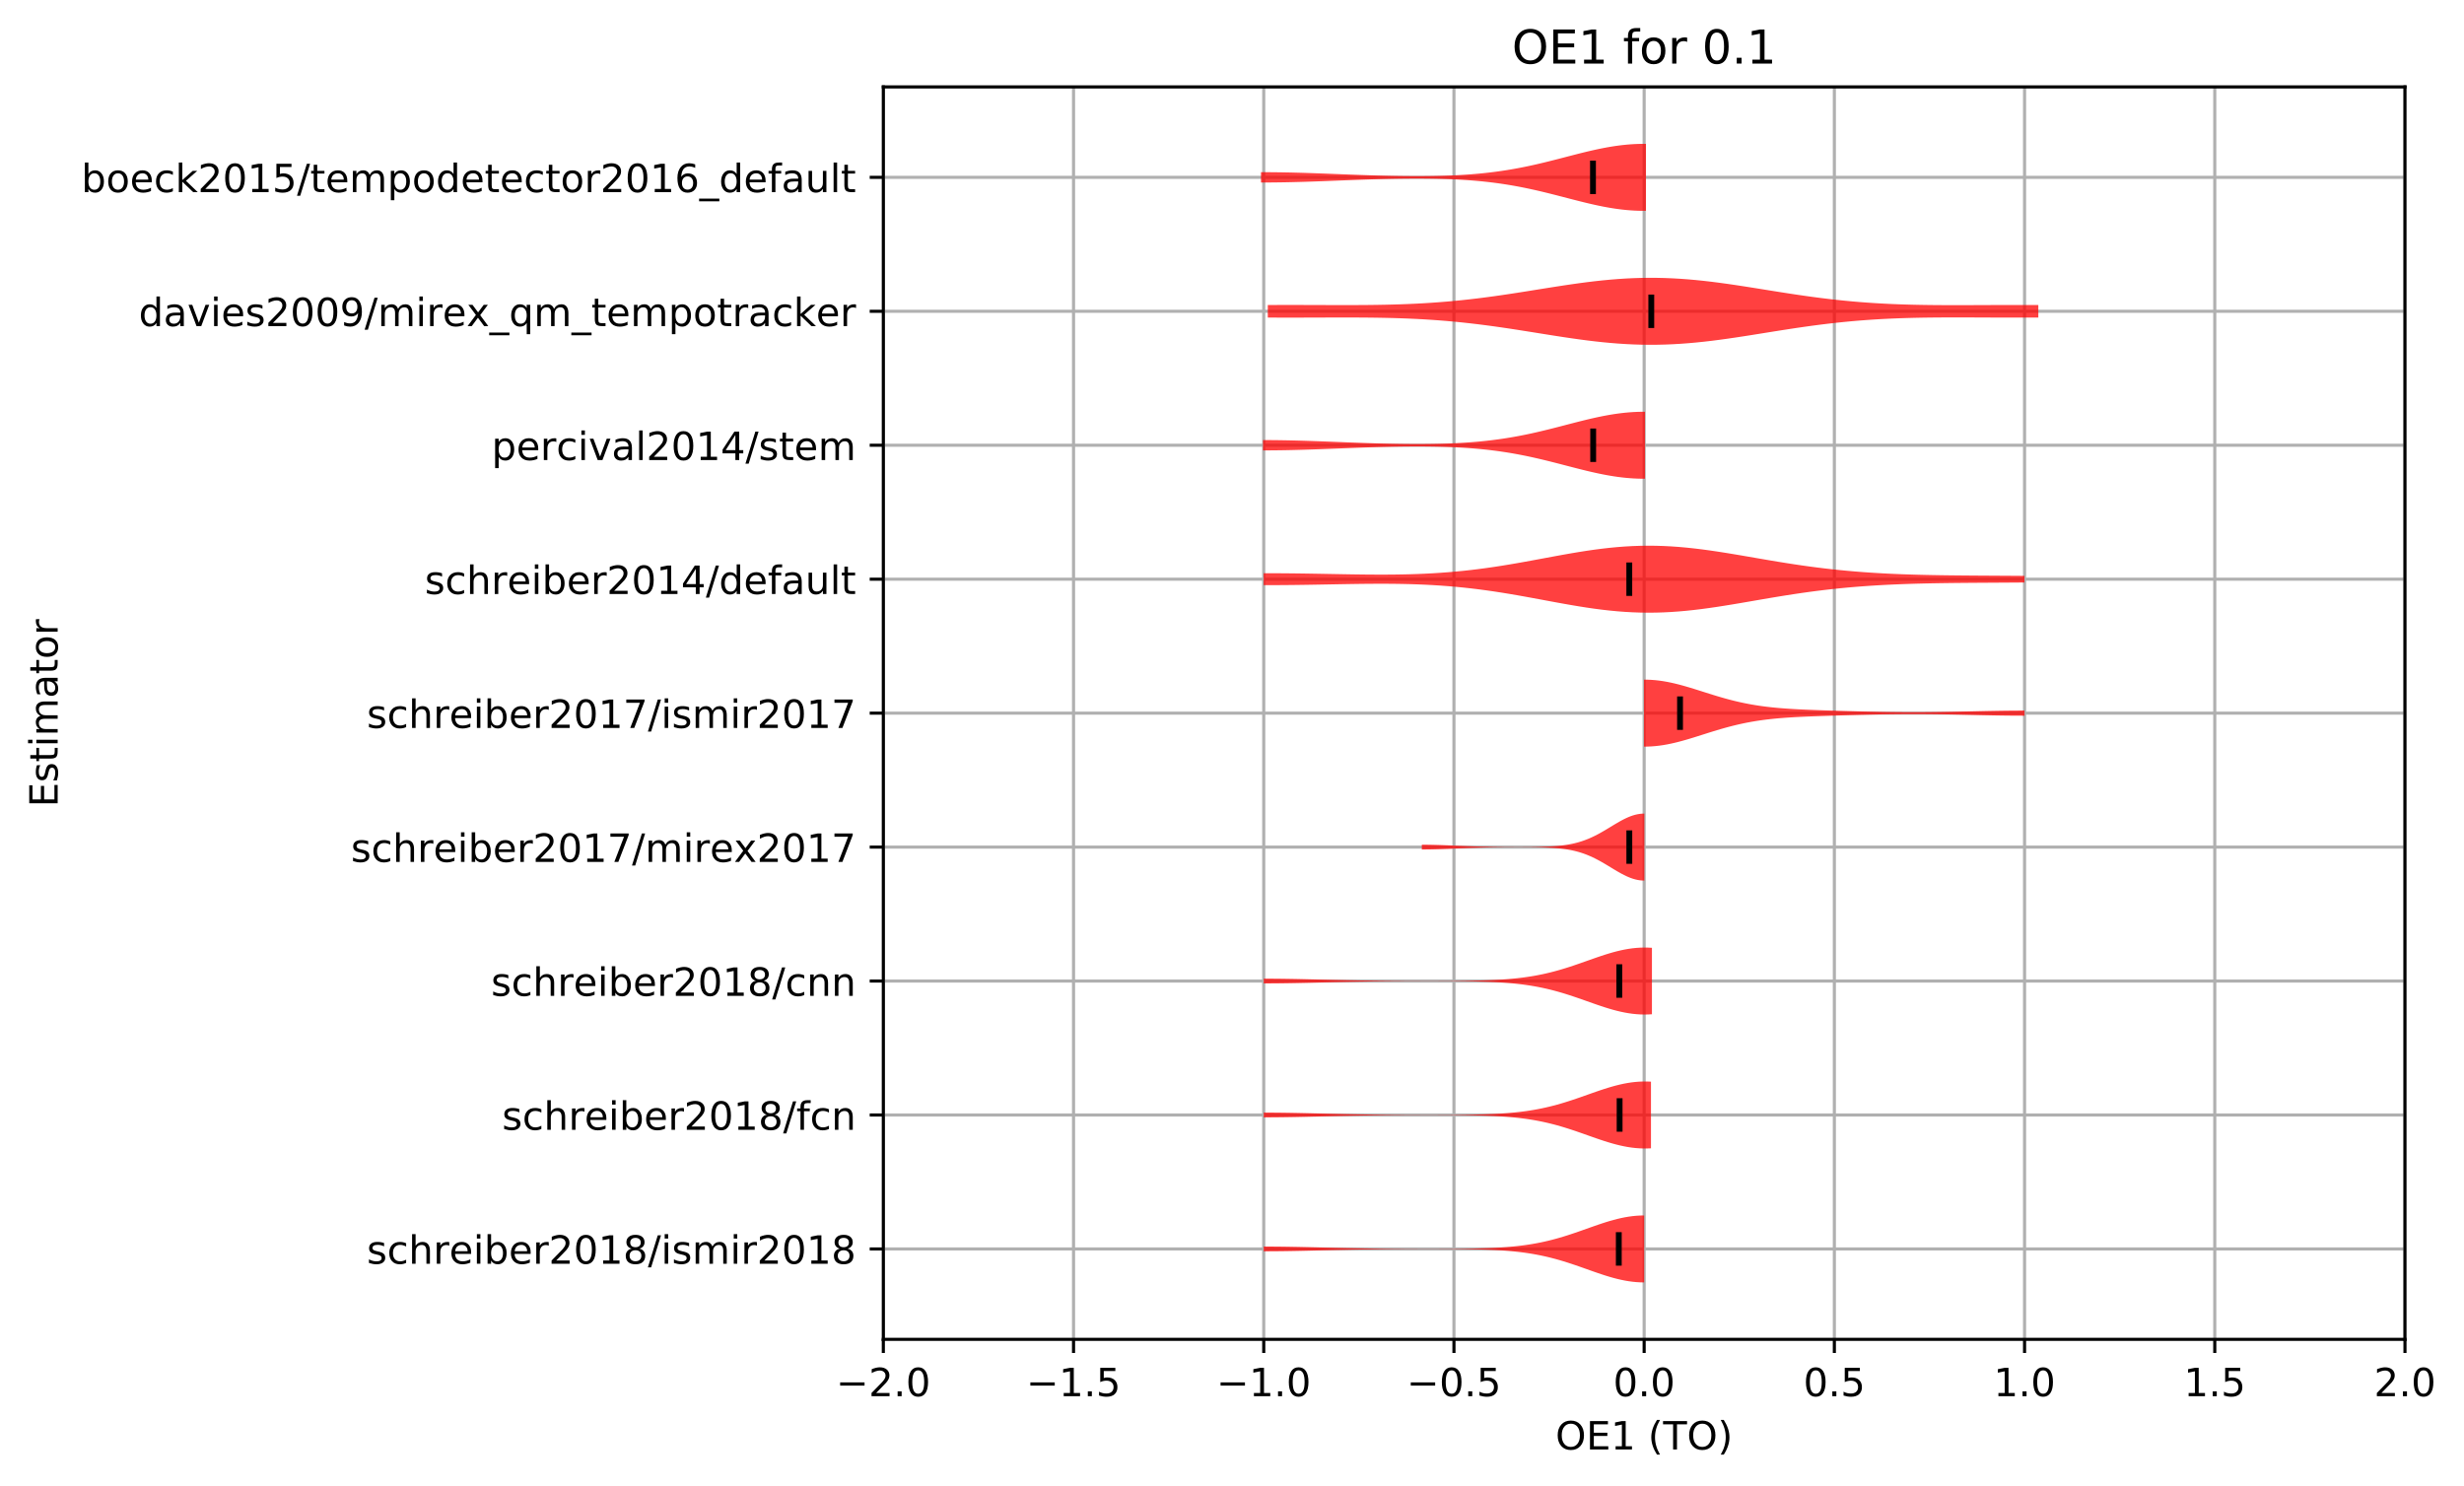 <?xml version="1.0" encoding="utf-8" standalone="no"?>
<!DOCTYPE svg PUBLIC "-//W3C//DTD SVG 1.1//EN"
  "http://www.w3.org/Graphics/SVG/1.1/DTD/svg11.dtd">
<!-- Created with matplotlib (http://matplotlib.org/) -->
<svg height="381.426pt" version="1.1" viewBox="0 0 632.498 381.426" width="632.498pt" xmlns="http://www.w3.org/2000/svg" xmlns:xlink="http://www.w3.org/1999/xlink">
 <defs>
  <style type="text/css">
*{stroke-linecap:butt;stroke-linejoin:round;}
  </style>
 </defs>
 <g id="figure_1">
  <g id="patch_1">
   <path d="M -0 381.426 
L 632.498 381.426 
L 632.498 0 
L -0 0 
z
" style="fill:#ffffff;"/>
  </g>
  <g id="axes_1">
   <g id="patch_2">
    <path d="M 226.747 343.87 
L 617.347 343.87 
L 617.347 22.318 
L 226.747 22.318 
z
" style="fill:#ffffff;"/>
   </g>
   <g id="matplotlib.axis_1">
    <g id="xtick_1">
     <g id="line2d_1">
      <path clip-path="url(#p1a82d094ce)" d="M 226.747 343.87 
L 226.747 22.318 
" style="fill:none;stroke:#b0b0b0;stroke-linecap:square;stroke-width:0.8;"/>
     </g>
     <g id="line2d_2">
      <defs>
       <path d="M 0 0 
L 0 3.5 
" id="m9ec6f89a1e" style="stroke:#000000;stroke-width:0.8;"/>
      </defs>
      <g>
       <use style="stroke:#000000;stroke-width:0.8;" x="226.747" xlink:href="#m9ec6f89a1e" y="343.87"/>
      </g>
     </g>
     <g id="text_1">
      <!-- −2.0 -->
      <defs>
       <path d="M 10.594 35.5 
L 73.188 35.5 
L 73.188 27.203 
L 10.594 27.203 
z
" id="DejaVuSans-2212"/>
       <path d="M 19.188 8.297 
L 53.609 8.297 
L 53.609 0 
L 7.328 0 
L 7.328 8.297 
Q 12.938 14.109 22.625 23.891 
Q 32.328 33.688 34.812 36.531 
Q 39.547 41.844 41.422 45.531 
Q 43.312 49.219 43.312 52.781 
Q 43.312 58.594 39.234 62.25 
Q 35.156 65.922 28.609 65.922 
Q 23.969 65.922 18.812 64.312 
Q 13.672 62.703 7.812 59.422 
L 7.812 69.391 
Q 13.766 71.781 18.938 73 
Q 24.125 74.219 28.422 74.219 
Q 39.75 74.219 46.484 68.547 
Q 53.219 62.891 53.219 53.422 
Q 53.219 48.922 51.531 44.891 
Q 49.859 40.875 45.406 35.406 
Q 44.188 33.984 37.641 27.219 
Q 31.109 20.453 19.188 8.297 
z
" id="DejaVuSans-32"/>
       <path d="M 10.688 12.406 
L 21 12.406 
L 21 0 
L 10.688 0 
z
" id="DejaVuSans-2e"/>
       <path d="M 31.781 66.406 
Q 24.172 66.406 20.328 58.906 
Q 16.5 51.422 16.5 36.375 
Q 16.5 21.391 20.328 13.891 
Q 24.172 6.391 31.781 6.391 
Q 39.453 6.391 43.281 13.891 
Q 47.125 21.391 47.125 36.375 
Q 47.125 51.422 43.281 58.906 
Q 39.453 66.406 31.781 66.406 
z
M 31.781 74.219 
Q 44.047 74.219 50.516 64.516 
Q 56.984 54.828 56.984 36.375 
Q 56.984 17.969 50.516 8.266 
Q 44.047 -1.422 31.781 -1.422 
Q 19.531 -1.422 13.062 8.266 
Q 6.594 17.969 6.594 36.375 
Q 6.594 54.828 13.062 64.516 
Q 19.531 74.219 31.781 74.219 
z
" id="DejaVuSans-30"/>
      </defs>
      <g transform="translate(214.605 358.469)scale(0.1 -0.1)">
       <use xlink:href="#DejaVuSans-2212"/>
       <use x="83.789" xlink:href="#DejaVuSans-32"/>
       <use x="147.412" xlink:href="#DejaVuSans-2e"/>
       <use x="179.199" xlink:href="#DejaVuSans-30"/>
      </g>
     </g>
    </g>
    <g id="xtick_2">
     <g id="line2d_3">
      <path clip-path="url(#p1a82d094ce)" d="M 275.572 343.87 
L 275.572 22.318 
" style="fill:none;stroke:#b0b0b0;stroke-linecap:square;stroke-width:0.8;"/>
     </g>
     <g id="line2d_4">
      <g>
       <use style="stroke:#000000;stroke-width:0.8;" x="275.572" xlink:href="#m9ec6f89a1e" y="343.87"/>
      </g>
     </g>
     <g id="text_2">
      <!-- −1.5 -->
      <defs>
       <path d="M 12.406 8.297 
L 28.516 8.297 
L 28.516 63.922 
L 10.984 60.406 
L 10.984 69.391 
L 28.422 72.906 
L 38.281 72.906 
L 38.281 8.297 
L 54.391 8.297 
L 54.391 0 
L 12.406 0 
z
" id="DejaVuSans-31"/>
       <path d="M 10.797 72.906 
L 49.516 72.906 
L 49.516 64.594 
L 19.828 64.594 
L 19.828 46.734 
Q 21.969 47.469 24.109 47.828 
Q 26.266 48.188 28.422 48.188 
Q 40.625 48.188 47.75 41.5 
Q 54.891 34.812 54.891 23.391 
Q 54.891 11.625 47.562 5.094 
Q 40.234 -1.422 26.906 -1.422 
Q 22.312 -1.422 17.547 -0.641 
Q 12.797 0.141 7.719 1.703 
L 7.719 11.625 
Q 12.109 9.234 16.797 8.062 
Q 21.484 6.891 26.703 6.891 
Q 35.156 6.891 40.078 11.328 
Q 45.016 15.766 45.016 23.391 
Q 45.016 31 40.078 35.438 
Q 35.156 39.891 26.703 39.891 
Q 22.75 39.891 18.812 39.016 
Q 14.891 38.141 10.797 36.281 
z
" id="DejaVuSans-35"/>
      </defs>
      <g transform="translate(263.43 358.469)scale(0.1 -0.1)">
       <use xlink:href="#DejaVuSans-2212"/>
       <use x="83.789" xlink:href="#DejaVuSans-31"/>
       <use x="147.412" xlink:href="#DejaVuSans-2e"/>
       <use x="179.199" xlink:href="#DejaVuSans-35"/>
      </g>
     </g>
    </g>
    <g id="xtick_3">
     <g id="line2d_5">
      <path clip-path="url(#p1a82d094ce)" d="M 324.397 343.87 
L 324.397 22.318 
" style="fill:none;stroke:#b0b0b0;stroke-linecap:square;stroke-width:0.8;"/>
     </g>
     <g id="line2d_6">
      <g>
       <use style="stroke:#000000;stroke-width:0.8;" x="324.397" xlink:href="#m9ec6f89a1e" y="343.87"/>
      </g>
     </g>
     <g id="text_3">
      <!-- −1.0 -->
      <g transform="translate(312.255 358.469)scale(0.1 -0.1)">
       <use xlink:href="#DejaVuSans-2212"/>
       <use x="83.789" xlink:href="#DejaVuSans-31"/>
       <use x="147.412" xlink:href="#DejaVuSans-2e"/>
       <use x="179.199" xlink:href="#DejaVuSans-30"/>
      </g>
     </g>
    </g>
    <g id="xtick_4">
     <g id="line2d_7">
      <path clip-path="url(#p1a82d094ce)" d="M 373.222 343.87 
L 373.222 22.318 
" style="fill:none;stroke:#b0b0b0;stroke-linecap:square;stroke-width:0.8;"/>
     </g>
     <g id="line2d_8">
      <g>
       <use style="stroke:#000000;stroke-width:0.8;" x="373.222" xlink:href="#m9ec6f89a1e" y="343.87"/>
      </g>
     </g>
     <g id="text_4">
      <!-- −0.5 -->
      <g transform="translate(361.08 358.469)scale(0.1 -0.1)">
       <use xlink:href="#DejaVuSans-2212"/>
       <use x="83.789" xlink:href="#DejaVuSans-30"/>
       <use x="147.412" xlink:href="#DejaVuSans-2e"/>
       <use x="179.199" xlink:href="#DejaVuSans-35"/>
      </g>
     </g>
    </g>
    <g id="xtick_5">
     <g id="line2d_9">
      <path clip-path="url(#p1a82d094ce)" d="M 422.047 343.87 
L 422.047 22.318 
" style="fill:none;stroke:#b0b0b0;stroke-linecap:square;stroke-width:0.8;"/>
     </g>
     <g id="line2d_10">
      <g>
       <use style="stroke:#000000;stroke-width:0.8;" x="422.047" xlink:href="#m9ec6f89a1e" y="343.87"/>
      </g>
     </g>
     <g id="text_5">
      <!-- 0.0 -->
      <g transform="translate(414.095 358.469)scale(0.1 -0.1)">
       <use xlink:href="#DejaVuSans-30"/>
       <use x="63.623" xlink:href="#DejaVuSans-2e"/>
       <use x="95.41" xlink:href="#DejaVuSans-30"/>
      </g>
     </g>
    </g>
    <g id="xtick_6">
     <g id="line2d_11">
      <path clip-path="url(#p1a82d094ce)" d="M 470.872 343.87 
L 470.872 22.318 
" style="fill:none;stroke:#b0b0b0;stroke-linecap:square;stroke-width:0.8;"/>
     </g>
     <g id="line2d_12">
      <g>
       <use style="stroke:#000000;stroke-width:0.8;" x="470.872" xlink:href="#m9ec6f89a1e" y="343.87"/>
      </g>
     </g>
     <g id="text_6">
      <!-- 0.5 -->
      <g transform="translate(462.92 358.469)scale(0.1 -0.1)">
       <use xlink:href="#DejaVuSans-30"/>
       <use x="63.623" xlink:href="#DejaVuSans-2e"/>
       <use x="95.41" xlink:href="#DejaVuSans-35"/>
      </g>
     </g>
    </g>
    <g id="xtick_7">
     <g id="line2d_13">
      <path clip-path="url(#p1a82d094ce)" d="M 519.697 343.87 
L 519.697 22.318 
" style="fill:none;stroke:#b0b0b0;stroke-linecap:square;stroke-width:0.8;"/>
     </g>
     <g id="line2d_14">
      <g>
       <use style="stroke:#000000;stroke-width:0.8;" x="519.697" xlink:href="#m9ec6f89a1e" y="343.87"/>
      </g>
     </g>
     <g id="text_7">
      <!-- 1.0 -->
      <g transform="translate(511.745 358.469)scale(0.1 -0.1)">
       <use xlink:href="#DejaVuSans-31"/>
       <use x="63.623" xlink:href="#DejaVuSans-2e"/>
       <use x="95.41" xlink:href="#DejaVuSans-30"/>
      </g>
     </g>
    </g>
    <g id="xtick_8">
     <g id="line2d_15">
      <path clip-path="url(#p1a82d094ce)" d="M 568.522 343.87 
L 568.522 22.318 
" style="fill:none;stroke:#b0b0b0;stroke-linecap:square;stroke-width:0.8;"/>
     </g>
     <g id="line2d_16">
      <g>
       <use style="stroke:#000000;stroke-width:0.8;" x="568.522" xlink:href="#m9ec6f89a1e" y="343.87"/>
      </g>
     </g>
     <g id="text_8">
      <!-- 1.5 -->
      <g transform="translate(560.57 358.469)scale(0.1 -0.1)">
       <use xlink:href="#DejaVuSans-31"/>
       <use x="63.623" xlink:href="#DejaVuSans-2e"/>
       <use x="95.41" xlink:href="#DejaVuSans-35"/>
      </g>
     </g>
    </g>
    <g id="xtick_9">
     <g id="line2d_17">
      <path clip-path="url(#p1a82d094ce)" d="M 617.347 343.87 
L 617.347 22.318 
" style="fill:none;stroke:#b0b0b0;stroke-linecap:square;stroke-width:0.8;"/>
     </g>
     <g id="line2d_18">
      <g>
       <use style="stroke:#000000;stroke-width:0.8;" x="617.347" xlink:href="#m9ec6f89a1e" y="343.87"/>
      </g>
     </g>
     <g id="text_9">
      <!-- 2.0 -->
      <g transform="translate(609.395 358.469)scale(0.1 -0.1)">
       <use xlink:href="#DejaVuSans-32"/>
       <use x="63.623" xlink:href="#DejaVuSans-2e"/>
       <use x="95.41" xlink:href="#DejaVuSans-30"/>
      </g>
     </g>
    </g>
    <g id="text_10">
     <!-- OE1 (TO) -->
     <defs>
      <path d="M 39.406 66.219 
Q 28.656 66.219 22.328 58.203 
Q 16.016 50.203 16.016 36.375 
Q 16.016 22.609 22.328 14.594 
Q 28.656 6.594 39.406 6.594 
Q 50.141 6.594 56.422 14.594 
Q 62.703 22.609 62.703 36.375 
Q 62.703 50.203 56.422 58.203 
Q 50.141 66.219 39.406 66.219 
z
M 39.406 74.219 
Q 54.734 74.219 63.906 63.938 
Q 73.094 53.656 73.094 36.375 
Q 73.094 19.141 63.906 8.859 
Q 54.734 -1.422 39.406 -1.422 
Q 24.031 -1.422 14.812 8.828 
Q 5.609 19.094 5.609 36.375 
Q 5.609 53.656 14.812 63.938 
Q 24.031 74.219 39.406 74.219 
z
" id="DejaVuSans-4f"/>
      <path d="M 9.812 72.906 
L 55.906 72.906 
L 55.906 64.594 
L 19.672 64.594 
L 19.672 43.016 
L 54.391 43.016 
L 54.391 34.719 
L 19.672 34.719 
L 19.672 8.297 
L 56.781 8.297 
L 56.781 0 
L 9.812 0 
z
" id="DejaVuSans-45"/>
      <path id="DejaVuSans-20"/>
      <path d="M 31 75.875 
Q 24.469 64.656 21.281 53.656 
Q 18.109 42.672 18.109 31.391 
Q 18.109 20.125 21.312 9.062 
Q 24.516 -2 31 -13.188 
L 23.188 -13.188 
Q 15.875 -1.703 12.234 9.375 
Q 8.594 20.453 8.594 31.391 
Q 8.594 42.281 12.203 53.312 
Q 15.828 64.359 23.188 75.875 
z
" id="DejaVuSans-28"/>
      <path d="M -0.297 72.906 
L 61.375 72.906 
L 61.375 64.594 
L 35.5 64.594 
L 35.5 0 
L 25.594 0 
L 25.594 64.594 
L -0.297 64.594 
z
" id="DejaVuSans-54"/>
      <path d="M 8.016 75.875 
L 15.828 75.875 
Q 23.141 64.359 26.781 53.312 
Q 30.422 42.281 30.422 31.391 
Q 30.422 20.453 26.781 9.375 
Q 23.141 -1.703 15.828 -13.188 
L 8.016 -13.188 
Q 14.5 -2 17.703 9.062 
Q 20.906 20.125 20.906 31.391 
Q 20.906 42.672 17.703 53.656 
Q 14.5 64.656 8.016 75.875 
z
" id="DejaVuSans-29"/>
     </defs>
     <g transform="translate(399.29 372.147)scale(0.1 -0.1)">
      <use xlink:href="#DejaVuSans-4f"/>
      <use x="78.711" xlink:href="#DejaVuSans-45"/>
      <use x="141.895" xlink:href="#DejaVuSans-31"/>
      <use x="205.518" xlink:href="#DejaVuSans-20"/>
      <use x="237.305" xlink:href="#DejaVuSans-28"/>
      <use x="276.318" xlink:href="#DejaVuSans-54"/>
      <use x="337.402" xlink:href="#DejaVuSans-4f"/>
      <use x="416.113" xlink:href="#DejaVuSans-29"/>
     </g>
    </g>
   </g>
   <g id="matplotlib.axis_2">
    <g id="ytick_1">
     <g id="line2d_19">
      <path clip-path="url(#p1a82d094ce)" d="M 226.747 320.656 
L 617.347 320.656 
" style="fill:none;stroke:#b0b0b0;stroke-linecap:square;stroke-width:0.8;"/>
     </g>
     <g id="line2d_20">
      <defs>
       <path d="M 0 0 
L -3.5 0 
" id="m8c91bc2de7" style="stroke:#000000;stroke-width:0.8;"/>
      </defs>
      <g>
       <use style="stroke:#000000;stroke-width:0.8;" x="226.747" xlink:href="#m8c91bc2de7" y="320.656"/>
      </g>
     </g>
     <g id="text_11">
      <!-- schreiber2018/ismir2018 -->
      <defs>
       <path d="M 44.281 53.078 
L 44.281 44.578 
Q 40.484 46.531 36.375 47.5 
Q 32.281 48.484 27.875 48.484 
Q 21.188 48.484 17.844 46.438 
Q 14.5 44.391 14.5 40.281 
Q 14.5 37.156 16.891 35.375 
Q 19.281 33.594 26.516 31.984 
L 29.594 31.297 
Q 39.156 29.25 43.188 25.516 
Q 47.219 21.781 47.219 15.094 
Q 47.219 7.469 41.188 3.016 
Q 35.156 -1.422 24.609 -1.422 
Q 20.219 -1.422 15.453 -0.562 
Q 10.688 0.297 5.422 2 
L 5.422 11.281 
Q 10.406 8.688 15.234 7.391 
Q 20.062 6.109 24.812 6.109 
Q 31.156 6.109 34.562 8.281 
Q 37.984 10.453 37.984 14.406 
Q 37.984 18.062 35.516 20.016 
Q 33.062 21.969 24.703 23.781 
L 21.578 24.516 
Q 13.234 26.266 9.516 29.906 
Q 5.812 33.547 5.812 39.891 
Q 5.812 47.609 11.281 51.797 
Q 16.75 56 26.812 56 
Q 31.781 56 36.172 55.266 
Q 40.578 54.547 44.281 53.078 
z
" id="DejaVuSans-73"/>
       <path d="M 48.781 52.594 
L 48.781 44.188 
Q 44.969 46.297 41.141 47.344 
Q 37.312 48.391 33.406 48.391 
Q 24.656 48.391 19.812 42.844 
Q 14.984 37.312 14.984 27.297 
Q 14.984 17.281 19.812 11.734 
Q 24.656 6.203 33.406 6.203 
Q 37.312 6.203 41.141 7.25 
Q 44.969 8.297 48.781 10.406 
L 48.781 2.094 
Q 45.016 0.344 40.984 -0.531 
Q 36.969 -1.422 32.422 -1.422 
Q 20.062 -1.422 12.781 6.344 
Q 5.516 14.109 5.516 27.297 
Q 5.516 40.672 12.859 48.328 
Q 20.219 56 33.016 56 
Q 37.156 56 41.109 55.141 
Q 45.062 54.297 48.781 52.594 
z
" id="DejaVuSans-63"/>
       <path d="M 54.891 33.016 
L 54.891 0 
L 45.906 0 
L 45.906 32.719 
Q 45.906 40.484 42.875 44.328 
Q 39.844 48.188 33.797 48.188 
Q 26.516 48.188 22.312 43.547 
Q 18.109 38.922 18.109 30.906 
L 18.109 0 
L 9.078 0 
L 9.078 75.984 
L 18.109 75.984 
L 18.109 46.188 
Q 21.344 51.125 25.703 53.562 
Q 30.078 56 35.797 56 
Q 45.219 56 50.047 50.172 
Q 54.891 44.344 54.891 33.016 
z
" id="DejaVuSans-68"/>
       <path d="M 41.109 46.297 
Q 39.594 47.172 37.812 47.578 
Q 36.031 48 33.891 48 
Q 26.266 48 22.188 43.047 
Q 18.109 38.094 18.109 28.812 
L 18.109 0 
L 9.078 0 
L 9.078 54.688 
L 18.109 54.688 
L 18.109 46.188 
Q 20.953 51.172 25.484 53.578 
Q 30.031 56 36.531 56 
Q 37.453 56 38.578 55.875 
Q 39.703 55.766 41.062 55.516 
z
" id="DejaVuSans-72"/>
       <path d="M 56.203 29.594 
L 56.203 25.203 
L 14.891 25.203 
Q 15.484 15.922 20.484 11.062 
Q 25.484 6.203 34.422 6.203 
Q 39.594 6.203 44.453 7.469 
Q 49.312 8.734 54.109 11.281 
L 54.109 2.781 
Q 49.266 0.734 44.188 -0.344 
Q 39.109 -1.422 33.891 -1.422 
Q 20.797 -1.422 13.156 6.188 
Q 5.516 13.812 5.516 26.812 
Q 5.516 40.234 12.766 48.109 
Q 20.016 56 32.328 56 
Q 43.359 56 49.781 48.891 
Q 56.203 41.797 56.203 29.594 
z
M 47.219 32.234 
Q 47.125 39.594 43.094 43.984 
Q 39.062 48.391 32.422 48.391 
Q 24.906 48.391 20.391 44.141 
Q 15.875 39.891 15.188 32.172 
z
" id="DejaVuSans-65"/>
       <path d="M 9.422 54.688 
L 18.406 54.688 
L 18.406 0 
L 9.422 0 
z
M 9.422 75.984 
L 18.406 75.984 
L 18.406 64.594 
L 9.422 64.594 
z
" id="DejaVuSans-69"/>
       <path d="M 48.688 27.297 
Q 48.688 37.203 44.609 42.844 
Q 40.531 48.484 33.406 48.484 
Q 26.266 48.484 22.188 42.844 
Q 18.109 37.203 18.109 27.297 
Q 18.109 17.391 22.188 11.75 
Q 26.266 6.109 33.406 6.109 
Q 40.531 6.109 44.609 11.75 
Q 48.688 17.391 48.688 27.297 
z
M 18.109 46.391 
Q 20.953 51.266 25.266 53.625 
Q 29.594 56 35.594 56 
Q 45.562 56 51.781 48.094 
Q 58.016 40.188 58.016 27.297 
Q 58.016 14.406 51.781 6.484 
Q 45.562 -1.422 35.594 -1.422 
Q 29.594 -1.422 25.266 0.953 
Q 20.953 3.328 18.109 8.203 
L 18.109 0 
L 9.078 0 
L 9.078 75.984 
L 18.109 75.984 
z
" id="DejaVuSans-62"/>
       <path d="M 31.781 34.625 
Q 24.75 34.625 20.719 30.859 
Q 16.703 27.094 16.703 20.516 
Q 16.703 13.922 20.719 10.156 
Q 24.75 6.391 31.781 6.391 
Q 38.812 6.391 42.859 10.172 
Q 46.922 13.969 46.922 20.516 
Q 46.922 27.094 42.891 30.859 
Q 38.875 34.625 31.781 34.625 
z
M 21.922 38.812 
Q 15.578 40.375 12.031 44.719 
Q 8.5 49.078 8.5 55.328 
Q 8.5 64.062 14.719 69.141 
Q 20.953 74.219 31.781 74.219 
Q 42.672 74.219 48.875 69.141 
Q 55.078 64.062 55.078 55.328 
Q 55.078 49.078 51.531 44.719 
Q 48 40.375 41.703 38.812 
Q 48.828 37.156 52.797 32.312 
Q 56.781 27.484 56.781 20.516 
Q 56.781 9.906 50.312 4.234 
Q 43.844 -1.422 31.781 -1.422 
Q 19.734 -1.422 13.25 4.234 
Q 6.781 9.906 6.781 20.516 
Q 6.781 27.484 10.781 32.312 
Q 14.797 37.156 21.922 38.812 
z
M 18.312 54.391 
Q 18.312 48.734 21.844 45.562 
Q 25.391 42.391 31.781 42.391 
Q 38.141 42.391 41.719 45.562 
Q 45.312 48.734 45.312 54.391 
Q 45.312 60.062 41.719 63.234 
Q 38.141 66.406 31.781 66.406 
Q 25.391 66.406 21.844 63.234 
Q 18.312 60.062 18.312 54.391 
z
" id="DejaVuSans-38"/>
       <path d="M 25.391 72.906 
L 33.688 72.906 
L 8.297 -9.281 
L 0 -9.281 
z
" id="DejaVuSans-2f"/>
       <path d="M 52 44.188 
Q 55.375 50.25 60.062 53.125 
Q 64.75 56 71.094 56 
Q 79.641 56 84.281 50.016 
Q 88.922 44.047 88.922 33.016 
L 88.922 0 
L 79.891 0 
L 79.891 32.719 
Q 79.891 40.578 77.094 44.375 
Q 74.312 48.188 68.609 48.188 
Q 61.625 48.188 57.562 43.547 
Q 53.516 38.922 53.516 30.906 
L 53.516 0 
L 44.484 0 
L 44.484 32.719 
Q 44.484 40.625 41.703 44.406 
Q 38.922 48.188 33.109 48.188 
Q 26.219 48.188 22.156 43.531 
Q 18.109 38.875 18.109 30.906 
L 18.109 0 
L 9.078 0 
L 9.078 54.688 
L 18.109 54.688 
L 18.109 46.188 
Q 21.188 51.219 25.484 53.609 
Q 29.781 56 35.688 56 
Q 41.656 56 45.828 52.969 
Q 50 49.953 52 44.188 
z
" id="DejaVuSans-6d"/>
      </defs>
      <g transform="translate(94.164 324.456)scale(0.1 -0.1)">
       <use xlink:href="#DejaVuSans-73"/>
       <use x="52.1" xlink:href="#DejaVuSans-63"/>
       <use x="107.08" xlink:href="#DejaVuSans-68"/>
       <use x="170.459" xlink:href="#DejaVuSans-72"/>
       <use x="211.541" xlink:href="#DejaVuSans-65"/>
       <use x="273.064" xlink:href="#DejaVuSans-69"/>
       <use x="300.848" xlink:href="#DejaVuSans-62"/>
       <use x="364.324" xlink:href="#DejaVuSans-65"/>
       <use x="425.848" xlink:href="#DejaVuSans-72"/>
       <use x="466.961" xlink:href="#DejaVuSans-32"/>
       <use x="530.584" xlink:href="#DejaVuSans-30"/>
       <use x="594.207" xlink:href="#DejaVuSans-31"/>
       <use x="657.83" xlink:href="#DejaVuSans-38"/>
       <use x="721.453" xlink:href="#DejaVuSans-2f"/>
       <use x="755.145" xlink:href="#DejaVuSans-69"/>
       <use x="782.928" xlink:href="#DejaVuSans-73"/>
       <use x="835.027" xlink:href="#DejaVuSans-6d"/>
       <use x="932.439" xlink:href="#DejaVuSans-69"/>
       <use x="960.223" xlink:href="#DejaVuSans-72"/>
       <use x="1001.336" xlink:href="#DejaVuSans-32"/>
       <use x="1064.959" xlink:href="#DejaVuSans-30"/>
       <use x="1128.582" xlink:href="#DejaVuSans-31"/>
       <use x="1192.205" xlink:href="#DejaVuSans-38"/>
      </g>
     </g>
    </g>
    <g id="ytick_2">
     <g id="line2d_21">
      <path clip-path="url(#p1a82d094ce)" d="M 226.747 286.266 
L 617.347 286.266 
" style="fill:none;stroke:#b0b0b0;stroke-linecap:square;stroke-width:0.8;"/>
     </g>
     <g id="line2d_22">
      <g>
       <use style="stroke:#000000;stroke-width:0.8;" x="226.747" xlink:href="#m8c91bc2de7" y="286.266"/>
      </g>
     </g>
     <g id="text_12">
      <!-- schreiber2018/fcn -->
      <defs>
       <path d="M 37.109 75.984 
L 37.109 68.5 
L 28.516 68.5 
Q 23.688 68.5 21.797 66.547 
Q 19.922 64.594 19.922 59.516 
L 19.922 54.688 
L 34.719 54.688 
L 34.719 47.703 
L 19.922 47.703 
L 19.922 0 
L 10.891 0 
L 10.891 47.703 
L 2.297 47.703 
L 2.297 54.688 
L 10.891 54.688 
L 10.891 58.5 
Q 10.891 67.625 15.141 71.797 
Q 19.391 75.984 28.609 75.984 
z
" id="DejaVuSans-66"/>
       <path d="M 54.891 33.016 
L 54.891 0 
L 45.906 0 
L 45.906 32.719 
Q 45.906 40.484 42.875 44.328 
Q 39.844 48.188 33.797 48.188 
Q 26.516 48.188 22.312 43.547 
Q 18.109 38.922 18.109 30.906 
L 18.109 0 
L 9.078 0 
L 9.078 54.688 
L 18.109 54.688 
L 18.109 46.188 
Q 21.344 51.125 25.703 53.562 
Q 30.078 56 35.797 56 
Q 45.219 56 50.047 50.172 
Q 54.891 44.344 54.891 33.016 
z
" id="DejaVuSans-6e"/>
      </defs>
      <g transform="translate(128.875 290.065)scale(0.1 -0.1)">
       <use xlink:href="#DejaVuSans-73"/>
       <use x="52.1" xlink:href="#DejaVuSans-63"/>
       <use x="107.08" xlink:href="#DejaVuSans-68"/>
       <use x="170.459" xlink:href="#DejaVuSans-72"/>
       <use x="211.541" xlink:href="#DejaVuSans-65"/>
       <use x="273.064" xlink:href="#DejaVuSans-69"/>
       <use x="300.848" xlink:href="#DejaVuSans-62"/>
       <use x="364.324" xlink:href="#DejaVuSans-65"/>
       <use x="425.848" xlink:href="#DejaVuSans-72"/>
       <use x="466.961" xlink:href="#DejaVuSans-32"/>
       <use x="530.584" xlink:href="#DejaVuSans-30"/>
       <use x="594.207" xlink:href="#DejaVuSans-31"/>
       <use x="657.83" xlink:href="#DejaVuSans-38"/>
       <use x="721.453" xlink:href="#DejaVuSans-2f"/>
       <use x="755.145" xlink:href="#DejaVuSans-66"/>
       <use x="790.35" xlink:href="#DejaVuSans-63"/>
       <use x="845.33" xlink:href="#DejaVuSans-6e"/>
      </g>
     </g>
    </g>
    <g id="ytick_3">
     <g id="line2d_23">
      <path clip-path="url(#p1a82d094ce)" d="M 226.747 251.875 
L 617.347 251.875 
" style="fill:none;stroke:#b0b0b0;stroke-linecap:square;stroke-width:0.8;"/>
     </g>
     <g id="line2d_24">
      <g>
       <use style="stroke:#000000;stroke-width:0.8;" x="226.747" xlink:href="#m8c91bc2de7" y="251.875"/>
      </g>
     </g>
     <g id="text_13">
      <!-- schreiber2018/cnn -->
      <g transform="translate(126.058 255.675)scale(0.1 -0.1)">
       <use xlink:href="#DejaVuSans-73"/>
       <use x="52.1" xlink:href="#DejaVuSans-63"/>
       <use x="107.08" xlink:href="#DejaVuSans-68"/>
       <use x="170.459" xlink:href="#DejaVuSans-72"/>
       <use x="211.541" xlink:href="#DejaVuSans-65"/>
       <use x="273.064" xlink:href="#DejaVuSans-69"/>
       <use x="300.848" xlink:href="#DejaVuSans-62"/>
       <use x="364.324" xlink:href="#DejaVuSans-65"/>
       <use x="425.848" xlink:href="#DejaVuSans-72"/>
       <use x="466.961" xlink:href="#DejaVuSans-32"/>
       <use x="530.584" xlink:href="#DejaVuSans-30"/>
       <use x="594.207" xlink:href="#DejaVuSans-31"/>
       <use x="657.83" xlink:href="#DejaVuSans-38"/>
       <use x="721.453" xlink:href="#DejaVuSans-2f"/>
       <use x="755.145" xlink:href="#DejaVuSans-63"/>
       <use x="810.125" xlink:href="#DejaVuSans-6e"/>
       <use x="873.504" xlink:href="#DejaVuSans-6e"/>
      </g>
     </g>
    </g>
    <g id="ytick_4">
     <g id="line2d_25">
      <path clip-path="url(#p1a82d094ce)" d="M 226.747 217.485 
L 617.347 217.485 
" style="fill:none;stroke:#b0b0b0;stroke-linecap:square;stroke-width:0.8;"/>
     </g>
     <g id="line2d_26">
      <g>
       <use style="stroke:#000000;stroke-width:0.8;" x="226.747" xlink:href="#m8c91bc2de7" y="217.485"/>
      </g>
     </g>
     <g id="text_14">
      <!-- schreiber2017/mirex2017 -->
      <defs>
       <path d="M 8.203 72.906 
L 55.078 72.906 
L 55.078 68.703 
L 28.609 0 
L 18.312 0 
L 43.219 64.594 
L 8.203 64.594 
z
" id="DejaVuSans-37"/>
       <path d="M 54.891 54.688 
L 35.109 28.078 
L 55.906 0 
L 45.312 0 
L 29.391 21.484 
L 13.484 0 
L 2.875 0 
L 24.125 28.609 
L 4.688 54.688 
L 15.281 54.688 
L 29.781 35.203 
L 44.281 54.688 
z
" id="DejaVuSans-78"/>
      </defs>
      <g transform="translate(90.084 221.284)scale(0.1 -0.1)">
       <use xlink:href="#DejaVuSans-73"/>
       <use x="52.1" xlink:href="#DejaVuSans-63"/>
       <use x="107.08" xlink:href="#DejaVuSans-68"/>
       <use x="170.459" xlink:href="#DejaVuSans-72"/>
       <use x="211.541" xlink:href="#DejaVuSans-65"/>
       <use x="273.064" xlink:href="#DejaVuSans-69"/>
       <use x="300.848" xlink:href="#DejaVuSans-62"/>
       <use x="364.324" xlink:href="#DejaVuSans-65"/>
       <use x="425.848" xlink:href="#DejaVuSans-72"/>
       <use x="466.961" xlink:href="#DejaVuSans-32"/>
       <use x="530.584" xlink:href="#DejaVuSans-30"/>
       <use x="594.207" xlink:href="#DejaVuSans-31"/>
       <use x="657.83" xlink:href="#DejaVuSans-37"/>
       <use x="721.453" xlink:href="#DejaVuSans-2f"/>
       <use x="755.145" xlink:href="#DejaVuSans-6d"/>
       <use x="852.557" xlink:href="#DejaVuSans-69"/>
       <use x="880.34" xlink:href="#DejaVuSans-72"/>
       <use x="921.422" xlink:href="#DejaVuSans-65"/>
       <use x="982.93" xlink:href="#DejaVuSans-78"/>
       <use x="1042.109" xlink:href="#DejaVuSans-32"/>
       <use x="1105.732" xlink:href="#DejaVuSans-30"/>
       <use x="1169.355" xlink:href="#DejaVuSans-31"/>
       <use x="1232.979" xlink:href="#DejaVuSans-37"/>
      </g>
     </g>
    </g>
    <g id="ytick_5">
     <g id="line2d_27">
      <path clip-path="url(#p1a82d094ce)" d="M 226.747 183.094 
L 617.347 183.094 
" style="fill:none;stroke:#b0b0b0;stroke-linecap:square;stroke-width:0.8;"/>
     </g>
     <g id="line2d_28">
      <g>
       <use style="stroke:#000000;stroke-width:0.8;" x="226.747" xlink:href="#m8c91bc2de7" y="183.094"/>
      </g>
     </g>
     <g id="text_15">
      <!-- schreiber2017/ismir2017 -->
      <g transform="translate(94.164 186.893)scale(0.1 -0.1)">
       <use xlink:href="#DejaVuSans-73"/>
       <use x="52.1" xlink:href="#DejaVuSans-63"/>
       <use x="107.08" xlink:href="#DejaVuSans-68"/>
       <use x="170.459" xlink:href="#DejaVuSans-72"/>
       <use x="211.541" xlink:href="#DejaVuSans-65"/>
       <use x="273.064" xlink:href="#DejaVuSans-69"/>
       <use x="300.848" xlink:href="#DejaVuSans-62"/>
       <use x="364.324" xlink:href="#DejaVuSans-65"/>
       <use x="425.848" xlink:href="#DejaVuSans-72"/>
       <use x="466.961" xlink:href="#DejaVuSans-32"/>
       <use x="530.584" xlink:href="#DejaVuSans-30"/>
       <use x="594.207" xlink:href="#DejaVuSans-31"/>
       <use x="657.83" xlink:href="#DejaVuSans-37"/>
       <use x="721.453" xlink:href="#DejaVuSans-2f"/>
       <use x="755.145" xlink:href="#DejaVuSans-69"/>
       <use x="782.928" xlink:href="#DejaVuSans-73"/>
       <use x="835.027" xlink:href="#DejaVuSans-6d"/>
       <use x="932.439" xlink:href="#DejaVuSans-69"/>
       <use x="960.223" xlink:href="#DejaVuSans-72"/>
       <use x="1001.336" xlink:href="#DejaVuSans-32"/>
       <use x="1064.959" xlink:href="#DejaVuSans-30"/>
       <use x="1128.582" xlink:href="#DejaVuSans-31"/>
       <use x="1192.205" xlink:href="#DejaVuSans-37"/>
      </g>
     </g>
    </g>
    <g id="ytick_6">
     <g id="line2d_29">
      <path clip-path="url(#p1a82d094ce)" d="M 226.747 148.704 
L 617.347 148.704 
" style="fill:none;stroke:#b0b0b0;stroke-linecap:square;stroke-width:0.8;"/>
     </g>
     <g id="line2d_30">
      <g>
       <use style="stroke:#000000;stroke-width:0.8;" x="226.747" xlink:href="#m8c91bc2de7" y="148.704"/>
      </g>
     </g>
     <g id="text_16">
      <!-- schreiber2014/default -->
      <defs>
       <path d="M 37.797 64.312 
L 12.891 25.391 
L 37.797 25.391 
z
M 35.203 72.906 
L 47.609 72.906 
L 47.609 25.391 
L 58.016 25.391 
L 58.016 17.188 
L 47.609 17.188 
L 47.609 0 
L 37.797 0 
L 37.797 17.188 
L 4.891 17.188 
L 4.891 26.703 
z
" id="DejaVuSans-34"/>
       <path d="M 45.406 46.391 
L 45.406 75.984 
L 54.391 75.984 
L 54.391 0 
L 45.406 0 
L 45.406 8.203 
Q 42.578 3.328 38.25 0.953 
Q 33.938 -1.422 27.875 -1.422 
Q 17.969 -1.422 11.734 6.484 
Q 5.516 14.406 5.516 27.297 
Q 5.516 40.188 11.734 48.094 
Q 17.969 56 27.875 56 
Q 33.938 56 38.25 53.625 
Q 42.578 51.266 45.406 46.391 
z
M 14.797 27.297 
Q 14.797 17.391 18.875 11.75 
Q 22.953 6.109 30.078 6.109 
Q 37.203 6.109 41.297 11.75 
Q 45.406 17.391 45.406 27.297 
Q 45.406 37.203 41.297 42.844 
Q 37.203 48.484 30.078 48.484 
Q 22.953 48.484 18.875 42.844 
Q 14.797 37.203 14.797 27.297 
z
" id="DejaVuSans-64"/>
       <path d="M 34.281 27.484 
Q 23.391 27.484 19.188 25 
Q 14.984 22.516 14.984 16.5 
Q 14.984 11.719 18.141 8.906 
Q 21.297 6.109 26.703 6.109 
Q 34.188 6.109 38.703 11.406 
Q 43.219 16.703 43.219 25.484 
L 43.219 27.484 
z
M 52.203 31.203 
L 52.203 0 
L 43.219 0 
L 43.219 8.297 
Q 40.141 3.328 35.547 0.953 
Q 30.953 -1.422 24.312 -1.422 
Q 15.922 -1.422 10.953 3.297 
Q 6 8.016 6 15.922 
Q 6 25.141 12.172 29.828 
Q 18.359 34.516 30.609 34.516 
L 43.219 34.516 
L 43.219 35.406 
Q 43.219 41.609 39.141 45 
Q 35.062 48.391 27.688 48.391 
Q 23 48.391 18.547 47.266 
Q 14.109 46.141 10.016 43.891 
L 10.016 52.203 
Q 14.938 54.109 19.578 55.047 
Q 24.219 56 28.609 56 
Q 40.484 56 46.344 49.844 
Q 52.203 43.703 52.203 31.203 
z
" id="DejaVuSans-61"/>
       <path d="M 8.5 21.578 
L 8.5 54.688 
L 17.484 54.688 
L 17.484 21.922 
Q 17.484 14.156 20.5 10.266 
Q 23.531 6.391 29.594 6.391 
Q 36.859 6.391 41.078 11.031 
Q 45.312 15.672 45.312 23.688 
L 45.312 54.688 
L 54.297 54.688 
L 54.297 0 
L 45.312 0 
L 45.312 8.406 
Q 42.047 3.422 37.719 1 
Q 33.406 -1.422 27.688 -1.422 
Q 18.266 -1.422 13.375 4.438 
Q 8.5 10.297 8.5 21.578 
z
M 31.109 56 
z
" id="DejaVuSans-75"/>
       <path d="M 9.422 75.984 
L 18.406 75.984 
L 18.406 0 
L 9.422 0 
z
" id="DejaVuSans-6c"/>
       <path d="M 18.312 70.219 
L 18.312 54.688 
L 36.812 54.688 
L 36.812 47.703 
L 18.312 47.703 
L 18.312 18.016 
Q 18.312 11.328 20.141 9.422 
Q 21.969 7.516 27.594 7.516 
L 36.812 7.516 
L 36.812 0 
L 27.594 0 
Q 17.188 0 13.234 3.875 
Q 9.281 7.766 9.281 18.016 
L 9.281 47.703 
L 2.688 47.703 
L 2.688 54.688 
L 9.281 54.688 
L 9.281 70.219 
z
" id="DejaVuSans-74"/>
      </defs>
      <g transform="translate(109.045 152.503)scale(0.1 -0.1)">
       <use xlink:href="#DejaVuSans-73"/>
       <use x="52.1" xlink:href="#DejaVuSans-63"/>
       <use x="107.08" xlink:href="#DejaVuSans-68"/>
       <use x="170.459" xlink:href="#DejaVuSans-72"/>
       <use x="211.541" xlink:href="#DejaVuSans-65"/>
       <use x="273.064" xlink:href="#DejaVuSans-69"/>
       <use x="300.848" xlink:href="#DejaVuSans-62"/>
       <use x="364.324" xlink:href="#DejaVuSans-65"/>
       <use x="425.848" xlink:href="#DejaVuSans-72"/>
       <use x="466.961" xlink:href="#DejaVuSans-32"/>
       <use x="530.584" xlink:href="#DejaVuSans-30"/>
       <use x="594.207" xlink:href="#DejaVuSans-31"/>
       <use x="657.83" xlink:href="#DejaVuSans-34"/>
       <use x="721.453" xlink:href="#DejaVuSans-2f"/>
       <use x="755.145" xlink:href="#DejaVuSans-64"/>
       <use x="818.621" xlink:href="#DejaVuSans-65"/>
       <use x="880.145" xlink:href="#DejaVuSans-66"/>
       <use x="915.35" xlink:href="#DejaVuSans-61"/>
       <use x="976.629" xlink:href="#DejaVuSans-75"/>
       <use x="1040.008" xlink:href="#DejaVuSans-6c"/>
       <use x="1067.791" xlink:href="#DejaVuSans-74"/>
      </g>
     </g>
    </g>
    <g id="ytick_7">
     <g id="line2d_31">
      <path clip-path="url(#p1a82d094ce)" d="M 226.747 114.313 
L 617.347 114.313 
" style="fill:none;stroke:#b0b0b0;stroke-linecap:square;stroke-width:0.8;"/>
     </g>
     <g id="line2d_32">
      <g>
       <use style="stroke:#000000;stroke-width:0.8;" x="226.747" xlink:href="#m8c91bc2de7" y="114.313"/>
      </g>
     </g>
     <g id="text_17">
      <!-- percival2014/stem -->
      <defs>
       <path d="M 18.109 8.203 
L 18.109 -20.797 
L 9.078 -20.797 
L 9.078 54.688 
L 18.109 54.688 
L 18.109 46.391 
Q 20.953 51.266 25.266 53.625 
Q 29.594 56 35.594 56 
Q 45.562 56 51.781 48.094 
Q 58.016 40.188 58.016 27.297 
Q 58.016 14.406 51.781 6.484 
Q 45.562 -1.422 35.594 -1.422 
Q 29.594 -1.422 25.266 0.953 
Q 20.953 3.328 18.109 8.203 
z
M 48.688 27.297 
Q 48.688 37.203 44.609 42.844 
Q 40.531 48.484 33.406 48.484 
Q 26.266 48.484 22.188 42.844 
Q 18.109 37.203 18.109 27.297 
Q 18.109 17.391 22.188 11.75 
Q 26.266 6.109 33.406 6.109 
Q 40.531 6.109 44.609 11.75 
Q 48.688 17.391 48.688 27.297 
z
" id="DejaVuSans-70"/>
       <path d="M 2.984 54.688 
L 12.5 54.688 
L 29.594 8.797 
L 46.688 54.688 
L 56.203 54.688 
L 35.688 0 
L 23.484 0 
z
" id="DejaVuSans-76"/>
      </defs>
      <g transform="translate(126.194 118.112)scale(0.1 -0.1)">
       <use xlink:href="#DejaVuSans-70"/>
       <use x="63.477" xlink:href="#DejaVuSans-65"/>
       <use x="125" xlink:href="#DejaVuSans-72"/>
       <use x="166.082" xlink:href="#DejaVuSans-63"/>
       <use x="221.062" xlink:href="#DejaVuSans-69"/>
       <use x="248.846" xlink:href="#DejaVuSans-76"/>
       <use x="308.025" xlink:href="#DejaVuSans-61"/>
       <use x="369.305" xlink:href="#DejaVuSans-6c"/>
       <use x="397.088" xlink:href="#DejaVuSans-32"/>
       <use x="460.711" xlink:href="#DejaVuSans-30"/>
       <use x="524.334" xlink:href="#DejaVuSans-31"/>
       <use x="587.957" xlink:href="#DejaVuSans-34"/>
       <use x="651.58" xlink:href="#DejaVuSans-2f"/>
       <use x="685.271" xlink:href="#DejaVuSans-73"/>
       <use x="737.371" xlink:href="#DejaVuSans-74"/>
       <use x="776.58" xlink:href="#DejaVuSans-65"/>
       <use x="838.104" xlink:href="#DejaVuSans-6d"/>
      </g>
     </g>
    </g>
    <g id="ytick_8">
     <g id="line2d_33">
      <path clip-path="url(#p1a82d094ce)" d="M 226.747 79.922 
L 617.347 79.922 
" style="fill:none;stroke:#b0b0b0;stroke-linecap:square;stroke-width:0.8;"/>
     </g>
     <g id="line2d_34">
      <g>
       <use style="stroke:#000000;stroke-width:0.8;" x="226.747" xlink:href="#m8c91bc2de7" y="79.922"/>
      </g>
     </g>
     <g id="text_18">
      <!-- davies2009/mirex_qm_tempotracker -->
      <defs>
       <path d="M 10.984 1.516 
L 10.984 10.5 
Q 14.703 8.734 18.5 7.812 
Q 22.312 6.891 25.984 6.891 
Q 35.75 6.891 40.891 13.453 
Q 46.047 20.016 46.781 33.406 
Q 43.953 29.203 39.594 26.953 
Q 35.25 24.703 29.984 24.703 
Q 19.047 24.703 12.672 31.312 
Q 6.297 37.938 6.297 49.422 
Q 6.297 60.641 12.938 67.422 
Q 19.578 74.219 30.609 74.219 
Q 43.266 74.219 49.922 64.516 
Q 56.594 54.828 56.594 36.375 
Q 56.594 19.141 48.406 8.859 
Q 40.234 -1.422 26.422 -1.422 
Q 22.703 -1.422 18.891 -0.688 
Q 15.094 0.047 10.984 1.516 
z
M 30.609 32.422 
Q 37.25 32.422 41.125 36.953 
Q 45.016 41.5 45.016 49.422 
Q 45.016 57.281 41.125 61.844 
Q 37.25 66.406 30.609 66.406 
Q 23.969 66.406 20.094 61.844 
Q 16.219 57.281 16.219 49.422 
Q 16.219 41.5 20.094 36.953 
Q 23.969 32.422 30.609 32.422 
z
" id="DejaVuSans-39"/>
       <path d="M 50.984 -16.609 
L 50.984 -23.578 
L -0.984 -23.578 
L -0.984 -16.609 
z
" id="DejaVuSans-5f"/>
       <path d="M 14.797 27.297 
Q 14.797 17.391 18.875 11.75 
Q 22.953 6.109 30.078 6.109 
Q 37.203 6.109 41.297 11.75 
Q 45.406 17.391 45.406 27.297 
Q 45.406 37.203 41.297 42.844 
Q 37.203 48.484 30.078 48.484 
Q 22.953 48.484 18.875 42.844 
Q 14.797 37.203 14.797 27.297 
z
M 45.406 8.203 
Q 42.578 3.328 38.25 0.953 
Q 33.938 -1.422 27.875 -1.422 
Q 17.969 -1.422 11.734 6.484 
Q 5.516 14.406 5.516 27.297 
Q 5.516 40.188 11.734 48.094 
Q 17.969 56 27.875 56 
Q 33.938 56 38.25 53.625 
Q 42.578 51.266 45.406 46.391 
L 45.406 54.688 
L 54.391 54.688 
L 54.391 -20.797 
L 45.406 -20.797 
z
" id="DejaVuSans-71"/>
       <path d="M 30.609 48.391 
Q 23.391 48.391 19.188 42.75 
Q 14.984 37.109 14.984 27.297 
Q 14.984 17.484 19.156 11.844 
Q 23.344 6.203 30.609 6.203 
Q 37.797 6.203 41.984 11.859 
Q 46.188 17.531 46.188 27.297 
Q 46.188 37.016 41.984 42.703 
Q 37.797 48.391 30.609 48.391 
z
M 30.609 56 
Q 42.328 56 49.016 48.375 
Q 55.719 40.766 55.719 27.297 
Q 55.719 13.875 49.016 6.219 
Q 42.328 -1.422 30.609 -1.422 
Q 18.844 -1.422 12.172 6.219 
Q 5.516 13.875 5.516 27.297 
Q 5.516 40.766 12.172 48.375 
Q 18.844 56 30.609 56 
z
" id="DejaVuSans-6f"/>
       <path d="M 9.078 75.984 
L 18.109 75.984 
L 18.109 31.109 
L 44.922 54.688 
L 56.391 54.688 
L 27.391 29.109 
L 57.625 0 
L 45.906 0 
L 18.109 26.703 
L 18.109 0 
L 9.078 0 
z
" id="DejaVuSans-6b"/>
      </defs>
      <g transform="translate(35.617 83.722)scale(0.1 -0.1)">
       <use xlink:href="#DejaVuSans-64"/>
       <use x="63.477" xlink:href="#DejaVuSans-61"/>
       <use x="124.756" xlink:href="#DejaVuSans-76"/>
       <use x="183.936" xlink:href="#DejaVuSans-69"/>
       <use x="211.719" xlink:href="#DejaVuSans-65"/>
       <use x="273.242" xlink:href="#DejaVuSans-73"/>
       <use x="325.342" xlink:href="#DejaVuSans-32"/>
       <use x="388.965" xlink:href="#DejaVuSans-30"/>
       <use x="452.588" xlink:href="#DejaVuSans-30"/>
       <use x="516.211" xlink:href="#DejaVuSans-39"/>
       <use x="579.834" xlink:href="#DejaVuSans-2f"/>
       <use x="613.525" xlink:href="#DejaVuSans-6d"/>
       <use x="710.938" xlink:href="#DejaVuSans-69"/>
       <use x="738.721" xlink:href="#DejaVuSans-72"/>
       <use x="779.803" xlink:href="#DejaVuSans-65"/>
       <use x="841.311" xlink:href="#DejaVuSans-78"/>
       <use x="900.49" xlink:href="#DejaVuSans-5f"/>
       <use x="950.49" xlink:href="#DejaVuSans-71"/>
       <use x="1013.967" xlink:href="#DejaVuSans-6d"/>
       <use x="1111.379" xlink:href="#DejaVuSans-5f"/>
       <use x="1161.379" xlink:href="#DejaVuSans-74"/>
       <use x="1200.588" xlink:href="#DejaVuSans-65"/>
       <use x="1262.111" xlink:href="#DejaVuSans-6d"/>
       <use x="1359.523" xlink:href="#DejaVuSans-70"/>
       <use x="1423" xlink:href="#DejaVuSans-6f"/>
       <use x="1484.182" xlink:href="#DejaVuSans-74"/>
       <use x="1523.391" xlink:href="#DejaVuSans-72"/>
       <use x="1564.504" xlink:href="#DejaVuSans-61"/>
       <use x="1625.783" xlink:href="#DejaVuSans-63"/>
       <use x="1680.764" xlink:href="#DejaVuSans-6b"/>
       <use x="1738.627" xlink:href="#DejaVuSans-65"/>
       <use x="1800.15" xlink:href="#DejaVuSans-72"/>
      </g>
     </g>
    </g>
    <g id="ytick_9">
     <g id="line2d_35">
      <path clip-path="url(#p1a82d094ce)" d="M 226.747 45.532 
L 617.347 45.532 
" style="fill:none;stroke:#b0b0b0;stroke-linecap:square;stroke-width:0.8;"/>
     </g>
     <g id="line2d_36">
      <g>
       <use style="stroke:#000000;stroke-width:0.8;" x="226.747" xlink:href="#m8c91bc2de7" y="45.532"/>
      </g>
     </g>
     <g id="text_19">
      <!-- boeck2015/tempodetector2016_default -->
      <defs>
       <path d="M 33.016 40.375 
Q 26.375 40.375 22.484 35.828 
Q 18.609 31.297 18.609 23.391 
Q 18.609 15.531 22.484 10.953 
Q 26.375 6.391 33.016 6.391 
Q 39.656 6.391 43.531 10.953 
Q 47.406 15.531 47.406 23.391 
Q 47.406 31.297 43.531 35.828 
Q 39.656 40.375 33.016 40.375 
z
M 52.594 71.297 
L 52.594 62.312 
Q 48.875 64.062 45.094 64.984 
Q 41.312 65.922 37.594 65.922 
Q 27.828 65.922 22.672 59.328 
Q 17.531 52.734 16.797 39.406 
Q 19.672 43.656 24.016 45.922 
Q 28.375 48.188 33.594 48.188 
Q 44.578 48.188 50.953 41.516 
Q 57.328 34.859 57.328 23.391 
Q 57.328 12.156 50.688 5.359 
Q 44.047 -1.422 33.016 -1.422 
Q 20.359 -1.422 13.672 8.266 
Q 6.984 17.969 6.984 36.375 
Q 6.984 53.656 15.188 63.938 
Q 23.391 74.219 37.203 74.219 
Q 40.922 74.219 44.703 73.484 
Q 48.484 72.75 52.594 71.297 
z
" id="DejaVuSans-36"/>
      </defs>
      <g transform="translate(20.878 49.331)scale(0.1 -0.1)">
       <use xlink:href="#DejaVuSans-62"/>
       <use x="63.477" xlink:href="#DejaVuSans-6f"/>
       <use x="124.658" xlink:href="#DejaVuSans-65"/>
       <use x="186.182" xlink:href="#DejaVuSans-63"/>
       <use x="241.162" xlink:href="#DejaVuSans-6b"/>
       <use x="299.072" xlink:href="#DejaVuSans-32"/>
       <use x="362.695" xlink:href="#DejaVuSans-30"/>
       <use x="426.318" xlink:href="#DejaVuSans-31"/>
       <use x="489.941" xlink:href="#DejaVuSans-35"/>
       <use x="553.564" xlink:href="#DejaVuSans-2f"/>
       <use x="587.256" xlink:href="#DejaVuSans-74"/>
       <use x="626.465" xlink:href="#DejaVuSans-65"/>
       <use x="687.988" xlink:href="#DejaVuSans-6d"/>
       <use x="785.4" xlink:href="#DejaVuSans-70"/>
       <use x="848.877" xlink:href="#DejaVuSans-6f"/>
       <use x="910.059" xlink:href="#DejaVuSans-64"/>
       <use x="973.535" xlink:href="#DejaVuSans-65"/>
       <use x="1035.059" xlink:href="#DejaVuSans-74"/>
       <use x="1074.268" xlink:href="#DejaVuSans-65"/>
       <use x="1135.791" xlink:href="#DejaVuSans-63"/>
       <use x="1190.771" xlink:href="#DejaVuSans-74"/>
       <use x="1229.98" xlink:href="#DejaVuSans-6f"/>
       <use x="1291.162" xlink:href="#DejaVuSans-72"/>
       <use x="1332.275" xlink:href="#DejaVuSans-32"/>
       <use x="1395.898" xlink:href="#DejaVuSans-30"/>
       <use x="1459.521" xlink:href="#DejaVuSans-31"/>
       <use x="1523.145" xlink:href="#DejaVuSans-36"/>
       <use x="1586.768" xlink:href="#DejaVuSans-5f"/>
       <use x="1636.768" xlink:href="#DejaVuSans-64"/>
       <use x="1700.244" xlink:href="#DejaVuSans-65"/>
       <use x="1761.768" xlink:href="#DejaVuSans-66"/>
       <use x="1796.973" xlink:href="#DejaVuSans-61"/>
       <use x="1858.252" xlink:href="#DejaVuSans-75"/>
       <use x="1921.631" xlink:href="#DejaVuSans-6c"/>
       <use x="1949.414" xlink:href="#DejaVuSans-74"/>
      </g>
     </g>
    </g>
    <g id="text_20">
     <!-- Estimator -->
     <g transform="translate(14.798 207.217)rotate(-90)scale(0.1 -0.1)">
      <use xlink:href="#DejaVuSans-45"/>
      <use x="63.184" xlink:href="#DejaVuSans-73"/>
      <use x="115.283" xlink:href="#DejaVuSans-74"/>
      <use x="154.492" xlink:href="#DejaVuSans-69"/>
      <use x="182.275" xlink:href="#DejaVuSans-6d"/>
      <use x="279.688" xlink:href="#DejaVuSans-61"/>
      <use x="340.967" xlink:href="#DejaVuSans-74"/>
      <use x="380.176" xlink:href="#DejaVuSans-6f"/>
      <use x="441.357" xlink:href="#DejaVuSans-72"/>
     </g>
    </g>
   </g>
   <g id="PolyCollection_1">
    <path clip-path="url(#p1a82d094ce)" d="M 324.397 320.042 
L 324.397 321.271 
L 325.383 321.269 
L 326.37 321.265 
L 327.356 321.258 
L 328.342 321.249 
L 329.329 321.237 
L 330.315 321.223 
L 331.301 321.206 
L 332.288 321.188 
L 333.274 321.168 
L 334.261 321.146 
L 335.247 321.124 
L 336.233 321.1 
L 337.22 321.076 
L 338.206 321.051 
L 339.192 321.026 
L 340.179 321.001 
L 341.165 320.976 
L 342.151 320.952 
L 343.138 320.928 
L 344.124 320.905 
L 345.111 320.883 
L 346.097 320.862 
L 347.083 320.842 
L 348.07 320.824 
L 349.056 320.806 
L 350.042 320.79 
L 351.029 320.775 
L 352.015 320.761 
L 353.001 320.748 
L 353.988 320.737 
L 354.974 320.727 
L 355.961 320.717 
L 356.947 320.709 
L 357.933 320.702 
L 358.92 320.696 
L 359.906 320.69 
L 360.892 320.686 
L 361.879 320.682 
L 362.865 320.679 
L 363.851 320.676 
L 364.838 320.674 
L 365.824 320.673 
L 366.811 320.673 
L 367.797 320.673 
L 368.783 320.675 
L 369.77 320.677 
L 370.756 320.68 
L 371.742 320.684 
L 372.729 320.689 
L 373.715 320.696 
L 374.701 320.705 
L 375.688 320.716 
L 376.674 320.729 
L 377.661 320.746 
L 378.647 320.765 
L 379.633 320.789 
L 380.62 320.816 
L 381.606 320.849 
L 382.592 320.888 
L 383.579 320.933 
L 384.565 320.985 
L 385.551 321.046 
L 386.538 321.116 
L 387.524 321.196 
L 388.511 321.287 
L 389.497 321.39 
L 390.483 321.506 
L 391.47 321.636 
L 392.456 321.781 
L 393.442 321.941 
L 394.429 322.118 
L 395.415 322.311 
L 396.401 322.522 
L 397.388 322.749 
L 398.374 322.995 
L 399.361 323.257 
L 400.347 323.535 
L 401.333 323.829 
L 402.32 324.137 
L 403.306 324.458 
L 404.292 324.79 
L 405.279 325.13 
L 406.265 325.476 
L 407.251 325.826 
L 408.238 326.177 
L 409.224 326.524 
L 410.211 326.865 
L 411.197 327.197 
L 412.183 327.515 
L 413.17 327.816 
L 414.156 328.096 
L 415.142 328.353 
L 416.129 328.582 
L 417.115 328.782 
L 418.101 328.949 
L 419.088 329.081 
L 420.074 329.177 
L 421.061 329.235 
L 422.047 329.254 
L 422.047 312.059 
L 422.047 312.059 
L 421.061 312.078 
L 420.074 312.136 
L 419.088 312.232 
L 418.101 312.364 
L 417.115 312.531 
L 416.129 312.731 
L 415.142 312.96 
L 414.156 313.217 
L 413.17 313.497 
L 412.183 313.798 
L 411.197 314.116 
L 410.211 314.448 
L 409.224 314.789 
L 408.238 315.136 
L 407.251 315.487 
L 406.265 315.836 
L 405.279 316.183 
L 404.292 316.523 
L 403.306 316.855 
L 402.32 317.176 
L 401.333 317.484 
L 400.347 317.778 
L 399.361 318.056 
L 398.374 318.318 
L 397.388 318.563 
L 396.401 318.791 
L 395.415 319.002 
L 394.429 319.195 
L 393.442 319.372 
L 392.456 319.532 
L 391.47 319.677 
L 390.483 319.807 
L 389.497 319.923 
L 388.511 320.026 
L 387.524 320.117 
L 386.538 320.197 
L 385.551 320.267 
L 384.565 320.328 
L 383.579 320.38 
L 382.592 320.425 
L 381.606 320.464 
L 380.62 320.497 
L 379.633 320.524 
L 378.647 320.548 
L 377.661 320.567 
L 376.674 320.583 
L 375.688 320.597 
L 374.701 320.608 
L 373.715 320.617 
L 372.729 320.624 
L 371.742 320.629 
L 370.756 320.633 
L 369.77 320.636 
L 368.783 320.638 
L 367.797 320.64 
L 366.811 320.64 
L 365.824 320.64 
L 364.838 320.638 
L 363.851 320.637 
L 362.865 320.634 
L 361.879 320.631 
L 360.892 320.627 
L 359.906 320.623 
L 358.92 320.617 
L 357.933 320.611 
L 356.947 320.604 
L 355.961 320.595 
L 354.974 320.586 
L 353.988 320.576 
L 353.001 320.565 
L 352.015 320.552 
L 351.029 320.538 
L 350.042 320.523 
L 349.056 320.507 
L 348.07 320.489 
L 347.083 320.471 
L 346.097 320.451 
L 345.111 320.43 
L 344.124 320.408 
L 343.138 320.385 
L 342.151 320.361 
L 341.165 320.337 
L 340.179 320.312 
L 339.192 320.287 
L 338.206 320.262 
L 337.22 320.237 
L 336.233 320.213 
L 335.247 320.189 
L 334.261 320.167 
L 333.274 320.145 
L 332.288 320.125 
L 331.301 320.107 
L 330.315 320.09 
L 329.329 320.076 
L 328.342 320.064 
L 327.356 320.055 
L 326.37 320.048 
L 325.383 320.044 
L 324.397 320.042 
z
" style="fill:#ff0000;fill-opacity:0.75;"/>
   </g>
   <g id="PolyCollection_2">
    <path clip-path="url(#p1a82d094ce)" d="M 324.397 285.651 
L 324.397 286.881 
L 325.401 286.879 
L 326.405 286.875 
L 327.409 286.868 
L 328.413 286.858 
L 329.417 286.846 
L 330.421 286.831 
L 331.425 286.814 
L 332.429 286.796 
L 333.433 286.775 
L 334.437 286.753 
L 335.441 286.73 
L 336.445 286.705 
L 337.449 286.681 
L 338.453 286.655 
L 339.457 286.63 
L 340.462 286.604 
L 341.466 286.579 
L 342.47 286.555 
L 343.474 286.531 
L 344.478 286.508 
L 345.482 286.486 
L 346.486 286.465 
L 347.49 286.445 
L 348.494 286.427 
L 349.498 286.409 
L 350.502 286.393 
L 351.506 286.378 
L 352.51 286.365 
L 353.514 286.353 
L 354.518 286.342 
L 355.522 286.332 
L 356.526 286.323 
L 357.53 286.315 
L 358.534 286.308 
L 359.538 286.302 
L 360.542 286.297 
L 361.546 286.293 
L 362.55 286.289 
L 363.554 286.287 
L 364.559 286.285 
L 365.563 286.283 
L 366.567 286.283 
L 367.571 286.283 
L 368.575 286.284 
L 369.579 286.286 
L 370.583 286.288 
L 371.587 286.292 
L 372.591 286.298 
L 373.595 286.304 
L 374.599 286.313 
L 375.603 286.324 
L 376.607 286.337 
L 377.611 286.353 
L 378.615 286.372 
L 379.619 286.395 
L 380.623 286.423 
L 381.627 286.456 
L 382.631 286.495 
L 383.635 286.54 
L 384.639 286.593 
L 385.643 286.655 
L 386.647 286.725 
L 387.651 286.807 
L 388.656 286.899 
L 389.66 287.004 
L 390.664 287.123 
L 391.668 287.256 
L 392.672 287.404 
L 393.676 287.568 
L 394.68 287.75 
L 395.684 287.948 
L 396.688 288.164 
L 397.692 288.398 
L 398.696 288.65 
L 399.7 288.919 
L 400.704 289.205 
L 401.708 289.507 
L 402.712 289.823 
L 403.716 290.151 
L 404.72 290.49 
L 405.724 290.838 
L 406.728 291.191 
L 407.732 291.547 
L 408.736 291.902 
L 409.74 292.253 
L 410.744 292.596 
L 411.748 292.928 
L 412.752 293.245 
L 413.757 293.542 
L 414.761 293.818 
L 415.765 294.067 
L 416.769 294.287 
L 417.773 294.476 
L 418.777 294.629 
L 419.781 294.746 
L 420.785 294.824 
L 421.789 294.864 
L 422.793 294.863 
L 423.797 294.822 
L 423.797 277.71 
L 423.797 277.71 
L 422.793 277.669 
L 421.789 277.668 
L 420.785 277.707 
L 419.781 277.786 
L 418.777 277.903 
L 417.773 278.056 
L 416.769 278.244 
L 415.765 278.465 
L 414.761 278.714 
L 413.757 278.989 
L 412.752 279.287 
L 411.748 279.604 
L 410.744 279.936 
L 409.74 280.279 
L 408.736 280.63 
L 407.732 280.985 
L 406.728 281.341 
L 405.724 281.694 
L 404.72 282.041 
L 403.716 282.381 
L 402.712 282.709 
L 401.708 283.025 
L 400.704 283.327 
L 399.7 283.612 
L 398.696 283.882 
L 397.692 284.133 
L 396.688 284.367 
L 395.684 284.584 
L 394.68 284.782 
L 393.676 284.963 
L 392.672 285.128 
L 391.668 285.276 
L 390.664 285.409 
L 389.66 285.527 
L 388.656 285.633 
L 387.651 285.725 
L 386.647 285.806 
L 385.643 285.877 
L 384.639 285.939 
L 383.635 285.992 
L 382.631 286.037 
L 381.627 286.076 
L 380.623 286.109 
L 379.619 286.136 
L 378.615 286.16 
L 377.611 286.179 
L 376.607 286.195 
L 375.603 286.208 
L 374.599 286.219 
L 373.595 286.227 
L 372.591 286.234 
L 371.587 286.239 
L 370.583 286.243 
L 369.579 286.246 
L 368.575 286.248 
L 367.571 286.249 
L 366.567 286.249 
L 365.563 286.249 
L 364.559 286.247 
L 363.554 286.245 
L 362.55 286.242 
L 361.546 286.239 
L 360.542 286.235 
L 359.538 286.23 
L 358.534 286.224 
L 357.53 286.217 
L 356.526 286.209 
L 355.522 286.2 
L 354.518 286.19 
L 353.514 286.179 
L 352.51 286.167 
L 351.506 286.153 
L 350.502 286.139 
L 349.498 286.123 
L 348.494 286.105 
L 347.49 286.087 
L 346.486 286.067 
L 345.482 286.046 
L 344.478 286.024 
L 343.474 286.001 
L 342.47 285.977 
L 341.466 285.952 
L 340.462 285.927 
L 339.457 285.902 
L 338.453 285.876 
L 337.449 285.851 
L 336.445 285.826 
L 335.441 285.802 
L 334.437 285.779 
L 333.433 285.757 
L 332.429 285.736 
L 331.425 285.717 
L 330.421 285.7 
L 329.417 285.686 
L 328.413 285.674 
L 327.409 285.664 
L 326.405 285.657 
L 325.401 285.652 
L 324.397 285.651 
z
" style="fill:#ff0000;fill-opacity:0.75;"/>
   </g>
   <g id="PolyCollection_3">
    <path clip-path="url(#p1a82d094ce)" d="M 324.397 251.261 
L 324.397 252.49 
L 325.403 252.488 
L 326.41 252.484 
L 327.417 252.477 
L 328.423 252.467 
L 329.43 252.455 
L 330.436 252.44 
L 331.443 252.423 
L 332.449 252.404 
L 333.456 252.383 
L 334.462 252.361 
L 335.469 252.338 
L 336.475 252.314 
L 337.482 252.289 
L 338.489 252.263 
L 339.495 252.238 
L 340.502 252.212 
L 341.508 252.187 
L 342.515 252.163 
L 343.521 252.139 
L 344.528 252.116 
L 345.534 252.094 
L 346.541 252.073 
L 347.547 252.053 
L 348.554 252.034 
L 349.561 252.017 
L 350.567 252.001 
L 351.574 251.986 
L 352.58 251.973 
L 353.587 251.961 
L 354.593 251.95 
L 355.6 251.94 
L 356.606 251.931 
L 357.613 251.924 
L 358.62 251.917 
L 359.626 251.911 
L 360.633 251.906 
L 361.639 251.902 
L 362.646 251.898 
L 363.652 251.896 
L 364.659 251.894 
L 365.665 251.893 
L 366.672 251.892 
L 367.678 251.892 
L 368.685 251.893 
L 369.692 251.895 
L 370.698 251.898 
L 371.705 251.902 
L 372.711 251.908 
L 373.718 251.915 
L 374.724 251.924 
L 375.731 251.935 
L 376.737 251.949 
L 377.744 251.965 
L 378.751 251.985 
L 379.757 252.009 
L 380.764 252.038 
L 381.77 252.072 
L 382.777 252.112 
L 383.783 252.159 
L 384.79 252.214 
L 385.796 252.277 
L 386.803 252.35 
L 387.809 252.434 
L 388.816 252.529 
L 389.823 252.637 
L 390.829 252.759 
L 391.836 252.896 
L 392.842 253.048 
L 393.849 253.217 
L 394.855 253.402 
L 395.862 253.606 
L 396.868 253.827 
L 397.875 254.066 
L 398.881 254.323 
L 399.888 254.597 
L 400.895 254.888 
L 401.901 255.194 
L 402.908 255.514 
L 403.914 255.847 
L 404.921 256.189 
L 405.927 256.539 
L 406.934 256.895 
L 407.94 257.251 
L 408.947 257.607 
L 409.954 257.957 
L 410.96 258.298 
L 411.967 258.627 
L 412.973 258.94 
L 413.98 259.233 
L 414.986 259.501 
L 415.993 259.743 
L 416.999 259.954 
L 418.006 260.132 
L 419.012 260.275 
L 420.019 260.38 
L 421.026 260.447 
L 422.032 260.473 
L 423.039 260.459 
L 424.045 260.405 
L 424.045 243.345 
L 424.045 243.345 
L 423.039 243.292 
L 422.032 243.278 
L 421.026 243.304 
L 420.019 243.37 
L 419.012 243.475 
L 418.006 243.618 
L 416.999 243.796 
L 415.993 244.008 
L 414.986 244.249 
L 413.98 244.518 
L 412.973 244.811 
L 411.967 245.123 
L 410.96 245.452 
L 409.954 245.794 
L 408.947 246.144 
L 407.94 246.499 
L 406.934 246.856 
L 405.927 247.211 
L 404.921 247.561 
L 403.914 247.904 
L 402.908 248.237 
L 401.901 248.557 
L 400.895 248.863 
L 399.888 249.154 
L 398.881 249.428 
L 397.875 249.685 
L 396.868 249.924 
L 395.862 250.145 
L 394.855 250.348 
L 393.849 250.534 
L 392.842 250.702 
L 391.836 250.855 
L 390.829 250.991 
L 389.823 251.113 
L 388.816 251.221 
L 387.809 251.317 
L 386.803 251.4 
L 385.796 251.474 
L 384.79 251.537 
L 383.783 251.592 
L 382.777 251.639 
L 381.77 251.679 
L 380.764 251.713 
L 379.757 251.741 
L 378.751 251.765 
L 377.744 251.785 
L 376.737 251.802 
L 375.731 251.816 
L 374.724 251.827 
L 373.718 251.836 
L 372.711 251.843 
L 371.705 251.848 
L 370.698 251.852 
L 369.692 251.855 
L 368.685 251.857 
L 367.678 251.858 
L 366.672 251.859 
L 365.665 251.858 
L 364.659 251.857 
L 363.652 251.855 
L 362.646 251.852 
L 361.639 251.849 
L 360.633 251.845 
L 359.626 251.84 
L 358.62 251.834 
L 357.613 251.827 
L 356.606 251.819 
L 355.6 251.811 
L 354.593 251.801 
L 353.587 251.79 
L 352.58 251.778 
L 351.574 251.764 
L 350.567 251.749 
L 349.561 251.733 
L 348.554 251.716 
L 347.547 251.698 
L 346.541 251.678 
L 345.534 251.657 
L 344.528 251.635 
L 343.521 251.612 
L 342.515 251.588 
L 341.508 251.563 
L 340.502 251.538 
L 339.495 251.513 
L 338.489 251.487 
L 337.482 251.462 
L 336.475 251.437 
L 335.469 251.413 
L 334.462 251.389 
L 333.456 251.367 
L 332.449 251.346 
L 331.443 251.328 
L 330.436 251.311 
L 329.43 251.296 
L 328.423 251.283 
L 327.417 251.274 
L 326.41 251.267 
L 325.403 251.262 
L 324.397 251.261 
z
" style="fill:#ff0000;fill-opacity:0.75;"/>
   </g>
   <g id="PolyCollection_4">
    <path clip-path="url(#p1a82d094ce)" d="M 364.976 216.871 
L 364.976 218.099 
L 365.553 218.097 
L 366.129 218.093 
L 366.706 218.086 
L 367.283 218.077 
L 367.86 218.065 
L 368.437 218.051 
L 369.014 218.034 
L 369.591 218.016 
L 370.168 217.996 
L 370.745 217.974 
L 371.322 217.952 
L 371.899 217.928 
L 372.476 217.904 
L 373.053 217.879 
L 373.63 217.854 
L 374.207 217.829 
L 374.784 217.804 
L 375.361 217.78 
L 375.938 217.756 
L 376.515 217.733 
L 377.092 217.711 
L 377.669 217.69 
L 378.246 217.67 
L 378.823 217.651 
L 379.4 217.634 
L 379.977 217.618 
L 380.554 217.603 
L 381.131 217.589 
L 381.708 217.576 
L 382.285 217.565 
L 382.862 217.555 
L 383.439 217.545 
L 384.016 217.537 
L 384.593 217.53 
L 385.17 217.524 
L 385.747 217.518 
L 386.324 217.514 
L 386.901 217.51 
L 387.478 217.507 
L 388.055 217.504 
L 388.632 217.503 
L 389.209 217.502 
L 389.786 217.501 
L 390.363 217.502 
L 390.94 217.503 
L 391.517 217.505 
L 392.094 217.508 
L 392.671 217.512 
L 393.248 217.518 
L 393.825 217.525 
L 394.402 217.534 
L 394.979 217.545 
L 395.556 217.558 
L 396.133 217.575 
L 396.71 217.595 
L 397.287 217.618 
L 397.864 217.646 
L 398.441 217.679 
L 399.018 217.718 
L 399.595 217.764 
L 400.172 217.817 
L 400.749 217.878 
L 401.326 217.949 
L 401.903 218.029 
L 402.48 218.121 
L 403.057 218.225 
L 403.634 218.342 
L 404.211 218.473 
L 404.788 218.619 
L 405.365 218.781 
L 405.942 218.958 
L 406.518 219.153 
L 407.095 219.365 
L 407.672 219.595 
L 408.249 219.841 
L 408.826 220.105 
L 409.403 220.385 
L 409.98 220.68 
L 410.557 220.989 
L 411.134 221.311 
L 411.711 221.644 
L 412.288 221.985 
L 412.865 222.333 
L 413.442 222.683 
L 414.019 223.034 
L 414.596 223.381 
L 415.173 223.722 
L 415.75 224.052 
L 416.327 224.369 
L 416.904 224.669 
L 417.481 224.948 
L 418.058 225.202 
L 418.635 225.43 
L 419.212 225.627 
L 419.789 225.791 
L 420.366 225.92 
L 420.943 226.012 
L 421.52 226.067 
L 422.097 226.082 
L 422.097 208.887 
L 422.097 208.887 
L 421.52 208.903 
L 420.943 208.957 
L 420.366 209.05 
L 419.789 209.179 
L 419.212 209.343 
L 418.635 209.54 
L 418.058 209.767 
L 417.481 210.022 
L 416.904 210.3 
L 416.327 210.6 
L 415.75 210.917 
L 415.173 211.248 
L 414.596 211.589 
L 414.019 211.936 
L 413.442 212.286 
L 412.865 212.637 
L 412.288 212.984 
L 411.711 213.325 
L 411.134 213.658 
L 410.557 213.98 
L 409.98 214.289 
L 409.403 214.585 
L 408.826 214.865 
L 408.249 215.128 
L 407.672 215.375 
L 407.095 215.604 
L 406.518 215.816 
L 405.942 216.011 
L 405.365 216.189 
L 404.788 216.35 
L 404.211 216.496 
L 403.634 216.627 
L 403.057 216.744 
L 402.48 216.848 
L 401.903 216.94 
L 401.326 217.021 
L 400.749 217.091 
L 400.172 217.153 
L 399.595 217.206 
L 399.018 217.251 
L 398.441 217.29 
L 397.864 217.323 
L 397.287 217.351 
L 396.71 217.375 
L 396.133 217.395 
L 395.556 217.411 
L 394.979 217.424 
L 394.402 217.435 
L 393.825 217.444 
L 393.248 217.452 
L 392.671 217.457 
L 392.094 217.461 
L 391.517 217.464 
L 390.94 217.467 
L 390.363 217.468 
L 389.786 217.468 
L 389.209 217.468 
L 388.632 217.467 
L 388.055 217.465 
L 387.478 217.463 
L 386.901 217.459 
L 386.324 217.456 
L 385.747 217.451 
L 385.17 217.446 
L 384.593 217.439 
L 384.016 217.432 
L 383.439 217.424 
L 382.862 217.415 
L 382.285 217.405 
L 381.708 217.393 
L 381.131 217.381 
L 380.554 217.367 
L 379.977 217.352 
L 379.4 217.336 
L 378.823 217.318 
L 378.246 217.299 
L 377.669 217.28 
L 377.092 217.259 
L 376.515 217.237 
L 375.938 217.214 
L 375.361 217.19 
L 374.784 217.166 
L 374.207 217.141 
L 373.63 217.116 
L 373.053 217.091 
L 372.476 217.066 
L 371.899 217.041 
L 371.322 217.018 
L 370.745 216.995 
L 370.168 216.974 
L 369.591 216.953 
L 369.014 216.935 
L 368.437 216.919 
L 367.86 216.904 
L 367.283 216.892 
L 366.706 216.883 
L 366.129 216.876 
L 365.553 216.872 
L 364.976 216.871 
z
" style="fill:#ff0000;fill-opacity:0.75;"/>
   </g>
   <g id="PolyCollection_5">
    <path clip-path="url(#p1a82d094ce)" d="M 422.009 174.496 
L 422.009 191.692 
L 422.996 191.679 
L 423.982 191.633 
L 424.969 191.553 
L 425.955 191.441 
L 426.942 191.298 
L 427.929 191.126 
L 428.915 190.927 
L 429.902 190.704 
L 430.888 190.459 
L 431.875 190.195 
L 432.862 189.916 
L 433.848 189.623 
L 434.835 189.321 
L 435.822 189.012 
L 436.808 188.699 
L 437.795 188.386 
L 438.781 188.074 
L 439.768 187.767 
L 440.755 187.467 
L 441.741 187.175 
L 442.728 186.894 
L 443.714 186.625 
L 444.701 186.369 
L 445.688 186.127 
L 446.674 185.899 
L 447.661 185.687 
L 448.648 185.49 
L 449.634 185.309 
L 450.621 185.142 
L 451.607 184.99 
L 452.594 184.851 
L 453.581 184.726 
L 454.567 184.613 
L 455.554 184.511 
L 456.54 184.42 
L 457.527 184.339 
L 458.514 184.265 
L 459.5 184.199 
L 460.487 184.14 
L 461.473 184.087 
L 462.46 184.038 
L 463.447 183.993 
L 464.433 183.952 
L 465.42 183.914 
L 466.407 183.877 
L 467.393 183.843 
L 468.38 183.81 
L 469.366 183.778 
L 470.353 183.746 
L 471.34 183.716 
L 472.326 183.686 
L 473.313 183.657 
L 474.299 183.628 
L 475.286 183.6 
L 476.273 183.573 
L 477.259 183.546 
L 478.246 183.521 
L 479.233 183.496 
L 480.219 183.473 
L 481.206 183.451 
L 482.192 183.43 
L 483.179 183.412 
L 484.166 183.395 
L 485.152 183.38 
L 486.139 183.367 
L 487.125 183.356 
L 488.112 183.347 
L 489.099 183.341 
L 490.085 183.337 
L 491.072 183.336 
L 492.058 183.337 
L 493.045 183.34 
L 494.032 183.346 
L 495.018 183.353 
L 496.005 183.363 
L 496.992 183.375 
L 497.978 183.39 
L 498.965 183.405 
L 499.951 183.423 
L 500.938 183.442 
L 501.925 183.462 
L 502.911 183.483 
L 503.898 183.505 
L 504.884 183.528 
L 505.871 183.55 
L 506.858 183.573 
L 507.844 183.596 
L 508.831 183.618 
L 509.818 183.639 
L 510.804 183.659 
L 511.791 183.678 
L 512.777 183.695 
L 513.764 183.71 
L 514.751 183.723 
L 515.737 183.735 
L 516.724 183.743 
L 517.71 183.75 
L 518.697 183.753 
L 519.684 183.755 
L 519.684 182.434 
L 519.684 182.434 
L 518.697 182.435 
L 517.71 182.439 
L 516.724 182.445 
L 515.737 182.454 
L 514.751 182.465 
L 513.764 182.478 
L 512.777 182.493 
L 511.791 182.511 
L 510.804 182.529 
L 509.818 182.549 
L 508.831 182.571 
L 507.844 182.592 
L 506.858 182.615 
L 505.871 182.638 
L 504.884 182.661 
L 503.898 182.683 
L 502.911 182.705 
L 501.925 182.726 
L 500.938 182.746 
L 499.951 182.765 
L 498.965 182.783 
L 497.978 182.799 
L 496.992 182.813 
L 496.005 182.825 
L 495.018 182.835 
L 494.032 182.843 
L 493.045 182.848 
L 492.058 182.852 
L 491.072 182.852 
L 490.085 182.851 
L 489.099 182.847 
L 488.112 182.841 
L 487.125 182.832 
L 486.139 182.821 
L 485.152 182.809 
L 484.166 182.794 
L 483.179 182.777 
L 482.192 182.758 
L 481.206 182.737 
L 480.219 182.715 
L 479.233 182.692 
L 478.246 182.668 
L 477.259 182.642 
L 476.273 182.615 
L 475.286 182.588 
L 474.299 182.56 
L 473.313 182.531 
L 472.326 182.502 
L 471.34 182.472 
L 470.353 182.442 
L 469.366 182.411 
L 468.38 182.379 
L 467.393 182.346 
L 466.407 182.311 
L 465.42 182.275 
L 464.433 182.236 
L 463.447 182.195 
L 462.46 182.15 
L 461.473 182.102 
L 460.487 182.048 
L 459.5 181.989 
L 458.514 181.923 
L 457.527 181.85 
L 456.54 181.768 
L 455.554 181.677 
L 454.567 181.575 
L 453.581 181.462 
L 452.594 181.337 
L 451.607 181.199 
L 450.621 181.046 
L 449.634 180.88 
L 448.648 180.698 
L 447.661 180.501 
L 446.674 180.289 
L 445.688 180.062 
L 444.701 179.82 
L 443.714 179.564 
L 442.728 179.294 
L 441.741 179.013 
L 440.755 178.721 
L 439.768 178.421 
L 438.781 178.114 
L 437.795 177.802 
L 436.808 177.489 
L 435.822 177.176 
L 434.835 176.867 
L 433.848 176.565 
L 432.862 176.273 
L 431.875 175.993 
L 430.888 175.729 
L 429.902 175.484 
L 428.915 175.261 
L 427.929 175.062 
L 426.942 174.89 
L 425.955 174.747 
L 424.969 174.635 
L 423.982 174.555 
L 422.996 174.509 
L 422.009 174.496 
z
" style="fill:#ff0000;fill-opacity:0.75;"/>
   </g>
   <g id="PolyCollection_6">
    <path clip-path="url(#p1a82d094ce)" d="M 324.384 147.175 
L 324.384 150.232 
L 326.356 150.232 
L 328.329 150.224 
L 330.301 150.21 
L 332.274 150.19 
L 334.246 150.164 
L 336.219 150.134 
L 338.192 150.101 
L 340.164 150.065 
L 342.137 150.029 
L 344.109 149.993 
L 346.082 149.959 
L 348.054 149.929 
L 350.027 149.904 
L 352 149.887 
L 353.972 149.879 
L 355.945 149.881 
L 357.917 149.896 
L 359.89 149.926 
L 361.862 149.971 
L 363.835 150.034 
L 365.808 150.117 
L 367.78 150.219 
L 369.753 150.344 
L 371.725 150.491 
L 373.698 150.661 
L 375.67 150.855 
L 377.643 151.072 
L 379.616 151.312 
L 381.588 151.576 
L 383.561 151.86 
L 385.533 152.165 
L 387.506 152.488 
L 389.478 152.826 
L 391.451 153.177 
L 393.423 153.537 
L 395.396 153.903 
L 397.369 154.27 
L 399.341 154.636 
L 401.314 154.994 
L 403.286 155.341 
L 405.259 155.673 
L 407.231 155.984 
L 409.204 156.27 
L 411.177 156.528 
L 413.149 156.753 
L 415.122 156.943 
L 417.094 157.094 
L 419.067 157.205 
L 421.039 157.275 
L 423.012 157.301 
L 424.985 157.285 
L 426.957 157.227 
L 428.93 157.127 
L 430.902 156.989 
L 432.875 156.814 
L 434.847 156.605 
L 436.82 156.365 
L 438.793 156.099 
L 440.765 155.81 
L 442.738 155.502 
L 444.71 155.18 
L 446.683 154.848 
L 448.655 154.509 
L 450.628 154.167 
L 452.6 153.827 
L 454.573 153.491 
L 456.546 153.163 
L 458.518 152.844 
L 460.491 152.538 
L 462.463 152.246 
L 464.436 151.969 
L 466.408 151.71 
L 468.381 151.467 
L 470.354 151.243 
L 472.326 151.036 
L 474.299 150.848 
L 476.271 150.677 
L 478.244 150.523 
L 480.216 150.385 
L 482.189 150.264 
L 484.162 150.156 
L 486.134 150.063 
L 488.107 149.982 
L 490.079 149.913 
L 492.052 149.854 
L 494.024 149.805 
L 495.997 149.764 
L 497.97 149.73 
L 499.942 149.702 
L 501.915 149.679 
L 503.887 149.66 
L 505.86 149.644 
L 507.832 149.63 
L 509.805 149.618 
L 511.778 149.606 
L 513.75 149.595 
L 515.723 149.582 
L 517.695 149.569 
L 519.668 149.554 
L 519.668 147.853 
L 519.668 147.853 
L 517.695 147.838 
L 515.723 147.825 
L 513.75 147.813 
L 511.778 147.801 
L 509.805 147.789 
L 507.832 147.777 
L 505.86 147.763 
L 503.887 147.747 
L 501.915 147.729 
L 499.942 147.706 
L 497.97 147.678 
L 495.997 147.643 
L 494.024 147.602 
L 492.052 147.553 
L 490.079 147.494 
L 488.107 147.425 
L 486.134 147.344 
L 484.162 147.251 
L 482.189 147.144 
L 480.216 147.022 
L 478.244 146.884 
L 476.271 146.73 
L 474.299 146.559 
L 472.326 146.371 
L 470.354 146.164 
L 468.381 145.94 
L 466.408 145.697 
L 464.436 145.438 
L 462.463 145.161 
L 460.491 144.869 
L 458.518 144.563 
L 456.546 144.244 
L 454.573 143.916 
L 452.6 143.58 
L 450.628 143.24 
L 448.655 142.898 
L 446.683 142.559 
L 444.71 142.227 
L 442.738 141.905 
L 440.765 141.597 
L 438.793 141.308 
L 436.82 141.042 
L 434.847 140.803 
L 432.875 140.594 
L 430.902 140.418 
L 428.93 140.28 
L 426.957 140.18 
L 424.985 140.122 
L 423.012 140.106 
L 421.039 140.133 
L 419.067 140.202 
L 417.094 140.313 
L 415.122 140.464 
L 413.149 140.654 
L 411.177 140.879 
L 409.204 141.137 
L 407.231 141.423 
L 405.259 141.734 
L 403.286 142.066 
L 401.314 142.413 
L 399.341 142.771 
L 397.369 143.137 
L 395.396 143.504 
L 393.423 143.87 
L 391.451 144.23 
L 389.478 144.581 
L 387.506 144.919 
L 385.533 145.242 
L 383.561 145.547 
L 381.588 145.831 
L 379.616 146.095 
L 377.643 146.335 
L 375.67 146.553 
L 373.698 146.746 
L 371.725 146.916 
L 369.753 147.063 
L 367.78 147.188 
L 365.808 147.29 
L 363.835 147.373 
L 361.862 147.436 
L 359.89 147.481 
L 357.917 147.511 
L 355.945 147.526 
L 353.972 147.529 
L 352 147.52 
L 350.027 147.503 
L 348.054 147.478 
L 346.082 147.448 
L 344.109 147.414 
L 342.137 147.378 
L 340.164 147.342 
L 338.192 147.306 
L 336.219 147.273 
L 334.246 147.243 
L 332.274 147.217 
L 330.301 147.197 
L 328.329 147.183 
L 326.356 147.175 
L 324.384 147.175 
z
" style="fill:#ff0000;fill-opacity:0.75;"/>
   </g>
   <g id="PolyCollection_7">
    <path clip-path="url(#p1a82d094ce)" d="M 324.205 112.99 
L 324.205 115.636 
L 325.196 115.634 
L 326.186 115.629 
L 327.177 115.621 
L 328.167 115.61 
L 329.158 115.596 
L 330.148 115.579 
L 331.139 115.559 
L 332.129 115.537 
L 333.12 115.511 
L 334.11 115.484 
L 335.101 115.454 
L 336.091 115.423 
L 337.082 115.39 
L 338.072 115.355 
L 339.063 115.319 
L 340.053 115.282 
L 341.044 115.244 
L 342.034 115.206 
L 343.025 115.167 
L 344.015 115.128 
L 345.006 115.089 
L 345.996 115.051 
L 346.987 115.013 
L 347.977 114.976 
L 348.968 114.94 
L 349.958 114.905 
L 350.949 114.871 
L 351.939 114.839 
L 352.93 114.808 
L 353.92 114.779 
L 354.911 114.752 
L 355.901 114.728 
L 356.892 114.705 
L 357.882 114.685 
L 358.873 114.668 
L 359.863 114.653 
L 360.854 114.642 
L 361.844 114.633 
L 362.835 114.628 
L 363.825 114.626 
L 364.816 114.628 
L 365.806 114.633 
L 366.797 114.643 
L 367.787 114.657 
L 368.778 114.675 
L 369.768 114.698 
L 370.759 114.727 
L 371.749 114.76 
L 372.739 114.8 
L 373.73 114.845 
L 374.72 114.897 
L 375.711 114.955 
L 376.701 115.02 
L 377.692 115.093 
L 378.682 115.173 
L 379.673 115.262 
L 380.663 115.358 
L 381.654 115.463 
L 382.644 115.577 
L 383.635 115.7 
L 384.625 115.833 
L 385.616 115.974 
L 386.606 116.125 
L 387.597 116.286 
L 388.587 116.457 
L 389.578 116.637 
L 390.568 116.826 
L 391.559 117.024 
L 392.549 117.231 
L 393.54 117.447 
L 394.53 117.67 
L 395.521 117.901 
L 396.511 118.139 
L 397.502 118.382 
L 398.492 118.63 
L 399.483 118.882 
L 400.473 119.138 
L 401.464 119.395 
L 402.454 119.653 
L 403.445 119.91 
L 404.435 120.165 
L 405.426 120.417 
L 406.416 120.664 
L 407.407 120.906 
L 408.397 121.139 
L 409.388 121.364 
L 410.378 121.578 
L 411.369 121.781 
L 412.359 121.97 
L 413.35 122.145 
L 414.34 122.305 
L 415.331 122.447 
L 416.321 122.572 
L 417.312 122.679 
L 418.302 122.766 
L 419.293 122.833 
L 420.283 122.88 
L 421.274 122.906 
L 422.264 122.911 
L 422.264 105.715 
L 422.264 105.715 
L 421.274 105.72 
L 420.283 105.746 
L 419.293 105.793 
L 418.302 105.86 
L 417.312 105.947 
L 416.321 106.054 
L 415.331 106.179 
L 414.34 106.321 
L 413.35 106.481 
L 412.359 106.656 
L 411.369 106.845 
L 410.378 107.048 
L 409.388 107.262 
L 408.397 107.487 
L 407.407 107.72 
L 406.416 107.961 
L 405.426 108.209 
L 404.435 108.461 
L 403.445 108.716 
L 402.454 108.973 
L 401.464 109.231 
L 400.473 109.488 
L 399.483 109.744 
L 398.492 109.996 
L 397.502 110.244 
L 396.511 110.487 
L 395.521 110.725 
L 394.53 110.956 
L 393.54 111.179 
L 392.549 111.395 
L 391.559 111.602 
L 390.568 111.8 
L 389.578 111.989 
L 388.587 112.169 
L 387.597 112.34 
L 386.606 112.5 
L 385.616 112.652 
L 384.625 112.793 
L 383.635 112.926 
L 382.644 113.049 
L 381.654 113.163 
L 380.663 113.268 
L 379.673 113.364 
L 378.682 113.452 
L 377.692 113.533 
L 376.701 113.605 
L 375.711 113.671 
L 374.72 113.729 
L 373.73 113.781 
L 372.739 113.826 
L 371.749 113.866 
L 370.759 113.899 
L 369.768 113.928 
L 368.778 113.951 
L 367.787 113.969 
L 366.797 113.983 
L 365.806 113.993 
L 364.816 113.998 
L 363.825 114 
L 362.835 113.998 
L 361.844 113.993 
L 360.854 113.984 
L 359.863 113.972 
L 358.873 113.958 
L 357.882 113.941 
L 356.892 113.921 
L 355.901 113.898 
L 354.911 113.874 
L 353.92 113.847 
L 352.93 113.818 
L 351.939 113.787 
L 350.949 113.755 
L 349.958 113.721 
L 348.968 113.686 
L 347.977 113.65 
L 346.987 113.613 
L 345.996 113.575 
L 345.006 113.537 
L 344.015 113.498 
L 343.025 113.459 
L 342.034 113.42 
L 341.044 113.382 
L 340.053 113.344 
L 339.063 113.307 
L 338.072 113.271 
L 337.082 113.236 
L 336.091 113.203 
L 335.101 113.171 
L 334.11 113.142 
L 333.12 113.114 
L 332.129 113.089 
L 331.139 113.067 
L 330.148 113.047 
L 329.158 113.03 
L 328.167 113.016 
L 327.177 113.004 
L 326.186 112.996 
L 325.196 112.992 
L 324.205 112.99 
z
" style="fill:#ff0000;fill-opacity:0.75;"/>
   </g>
   <g id="PolyCollection_8">
    <path clip-path="url(#p1a82d094ce)" d="M 325.436 78.313 
L 325.436 81.531 
L 327.434 81.541 
L 329.432 81.546 
L 331.429 81.547 
L 333.427 81.545 
L 335.425 81.54 
L 337.423 81.534 
L 339.421 81.527 
L 341.419 81.521 
L 343.417 81.517 
L 345.415 81.515 
L 347.413 81.518 
L 349.411 81.527 
L 351.409 81.544 
L 353.407 81.569 
L 355.404 81.604 
L 357.402 81.651 
L 359.4 81.712 
L 361.398 81.786 
L 363.396 81.877 
L 365.394 81.984 
L 367.392 82.108 
L 369.39 82.251 
L 371.388 82.413 
L 373.386 82.594 
L 375.384 82.793 
L 377.382 83.012 
L 379.379 83.248 
L 381.377 83.502 
L 383.375 83.771 
L 385.373 84.054 
L 387.371 84.35 
L 389.369 84.657 
L 391.367 84.971 
L 393.365 85.289 
L 395.363 85.61 
L 397.361 85.93 
L 399.359 86.246 
L 401.357 86.553 
L 403.354 86.849 
L 405.352 87.131 
L 407.35 87.394 
L 409.348 87.637 
L 411.346 87.855 
L 413.344 88.045 
L 415.342 88.207 
L 417.34 88.336 
L 419.338 88.433 
L 421.336 88.494 
L 423.334 88.52 
L 425.332 88.51 
L 427.329 88.465 
L 429.327 88.384 
L 431.325 88.269 
L 433.323 88.122 
L 435.321 87.944 
L 437.319 87.738 
L 439.317 87.506 
L 441.315 87.251 
L 443.313 86.977 
L 445.311 86.686 
L 447.309 86.383 
L 449.307 86.07 
L 451.305 85.751 
L 453.302 85.43 
L 455.3 85.109 
L 457.298 84.792 
L 459.296 84.481 
L 461.294 84.179 
L 463.292 83.888 
L 465.29 83.611 
L 467.288 83.35 
L 469.286 83.104 
L 471.284 82.877 
L 473.282 82.668 
L 475.28 82.477 
L 477.277 82.306 
L 479.275 82.154 
L 481.273 82.02 
L 483.271 81.904 
L 485.269 81.806 
L 487.267 81.724 
L 489.265 81.657 
L 491.263 81.604 
L 493.261 81.563 
L 495.259 81.534 
L 497.257 81.514 
L 499.255 81.502 
L 501.252 81.498 
L 503.25 81.498 
L 505.248 81.502 
L 507.246 81.509 
L 509.244 81.518 
L 511.242 81.526 
L 513.24 81.533 
L 515.238 81.538 
L 517.236 81.541 
L 519.234 81.54 
L 521.232 81.535 
L 523.23 81.525 
L 523.23 78.319 
L 523.23 78.319 
L 521.232 78.31 
L 519.234 78.305 
L 517.236 78.304 
L 515.238 78.306 
L 513.24 78.312 
L 511.242 78.319 
L 509.244 78.327 
L 507.246 78.335 
L 505.248 78.342 
L 503.25 78.347 
L 501.252 78.347 
L 499.255 78.342 
L 497.257 78.331 
L 495.259 78.311 
L 493.261 78.282 
L 491.263 78.241 
L 489.265 78.188 
L 487.267 78.121 
L 485.269 78.039 
L 483.271 77.94 
L 481.273 77.825 
L 479.275 77.691 
L 477.277 77.539 
L 475.28 77.368 
L 473.282 77.177 
L 471.284 76.968 
L 469.286 76.74 
L 467.288 76.495 
L 465.29 76.233 
L 463.292 75.956 
L 461.294 75.666 
L 459.296 75.364 
L 457.298 75.053 
L 455.3 74.736 
L 453.302 74.415 
L 451.305 74.093 
L 449.307 73.775 
L 447.309 73.462 
L 445.311 73.158 
L 443.313 72.868 
L 441.315 72.594 
L 439.317 72.339 
L 437.319 72.107 
L 435.321 71.901 
L 433.323 71.723 
L 431.325 71.576 
L 429.327 71.461 
L 427.329 71.38 
L 425.332 71.335 
L 423.334 71.325 
L 421.336 71.351 
L 419.338 71.412 
L 417.34 71.508 
L 415.342 71.638 
L 413.344 71.799 
L 411.346 71.99 
L 409.348 72.208 
L 407.35 72.45 
L 405.352 72.714 
L 403.354 72.995 
L 401.357 73.292 
L 399.359 73.599 
L 397.361 73.915 
L 395.363 74.234 
L 393.365 74.555 
L 391.367 74.874 
L 389.369 75.188 
L 387.371 75.494 
L 385.373 75.79 
L 383.375 76.074 
L 381.377 76.343 
L 379.379 76.597 
L 377.382 76.833 
L 375.384 77.051 
L 373.386 77.251 
L 371.388 77.432 
L 369.39 77.593 
L 367.392 77.736 
L 365.394 77.861 
L 363.396 77.968 
L 361.398 78.058 
L 359.4 78.133 
L 357.402 78.193 
L 355.404 78.241 
L 353.407 78.276 
L 351.409 78.301 
L 349.411 78.317 
L 347.413 78.326 
L 345.415 78.329 
L 343.417 78.328 
L 341.419 78.324 
L 339.421 78.317 
L 337.423 78.311 
L 335.425 78.305 
L 333.427 78.3 
L 331.429 78.298 
L 329.432 78.299 
L 327.434 78.304 
L 325.436 78.313 
z
" style="fill:#ff0000;fill-opacity:0.75;"/>
   </g>
   <g id="PolyCollection_9">
    <path clip-path="url(#p1a82d094ce)" d="M 323.691 44.209 
L 323.691 46.855 
L 324.689 46.854 
L 325.687 46.851 
L 326.685 46.844 
L 327.683 46.833 
L 328.682 46.82 
L 329.68 46.804 
L 330.678 46.785 
L 331.676 46.763 
L 332.674 46.738 
L 333.673 46.711 
L 334.671 46.682 
L 335.669 46.651 
L 336.667 46.618 
L 337.665 46.583 
L 338.664 46.548 
L 339.662 46.511 
L 340.66 46.473 
L 341.658 46.434 
L 342.656 46.395 
L 343.655 46.356 
L 344.653 46.317 
L 345.651 46.278 
L 346.649 46.24 
L 347.647 46.202 
L 348.646 46.166 
L 349.644 46.13 
L 350.642 46.096 
L 351.64 46.063 
L 352.638 46.032 
L 353.637 46.003 
L 354.635 45.976 
L 355.633 45.95 
L 356.631 45.928 
L 357.629 45.907 
L 358.628 45.889 
L 359.626 45.874 
L 360.624 45.862 
L 361.622 45.853 
L 362.62 45.847 
L 363.619 45.845 
L 364.617 45.847 
L 365.615 45.852 
L 366.613 45.861 
L 367.611 45.875 
L 368.61 45.893 
L 369.608 45.916 
L 370.606 45.945 
L 371.604 45.978 
L 372.602 46.018 
L 373.6 46.063 
L 374.599 46.115 
L 375.597 46.174 
L 376.595 46.239 
L 377.593 46.312 
L 378.591 46.393 
L 379.59 46.482 
L 380.588 46.579 
L 381.586 46.685 
L 382.584 46.8 
L 383.582 46.924 
L 384.581 47.058 
L 385.579 47.201 
L 386.577 47.354 
L 387.575 47.516 
L 388.573 47.688 
L 389.572 47.87 
L 390.57 48.061 
L 391.568 48.262 
L 392.566 48.471 
L 393.564 48.689 
L 394.563 48.914 
L 395.561 49.147 
L 396.559 49.387 
L 397.557 49.633 
L 398.555 49.883 
L 399.554 50.137 
L 400.552 50.395 
L 401.55 50.654 
L 402.548 50.913 
L 403.546 51.172 
L 404.545 51.428 
L 405.543 51.681 
L 406.541 51.929 
L 407.539 52.17 
L 408.537 52.404 
L 409.536 52.628 
L 410.534 52.841 
L 411.532 53.043 
L 412.53 53.23 
L 413.528 53.403 
L 414.527 53.56 
L 415.525 53.699 
L 416.523 53.82 
L 417.521 53.923 
L 418.519 54.005 
L 419.518 54.068 
L 420.516 54.109 
L 421.514 54.129 
L 422.512 54.128 
L 422.512 36.935 
L 422.512 36.935 
L 421.514 36.934 
L 420.516 36.954 
L 419.518 36.996 
L 418.519 37.058 
L 417.521 37.141 
L 416.523 37.243 
L 415.525 37.365 
L 414.527 37.504 
L 413.528 37.661 
L 412.53 37.833 
L 411.532 38.021 
L 410.534 38.222 
L 409.536 38.435 
L 408.537 38.66 
L 407.539 38.893 
L 406.541 39.135 
L 405.543 39.382 
L 404.545 39.635 
L 403.546 39.892 
L 402.548 40.15 
L 401.55 40.41 
L 400.552 40.669 
L 399.554 40.926 
L 398.555 41.18 
L 397.557 41.431 
L 396.559 41.676 
L 395.561 41.916 
L 394.563 42.149 
L 393.564 42.375 
L 392.566 42.593 
L 391.568 42.802 
L 390.57 43.002 
L 389.572 43.193 
L 388.573 43.375 
L 387.575 43.547 
L 386.577 43.71 
L 385.579 43.862 
L 384.581 44.006 
L 383.582 44.139 
L 382.584 44.263 
L 381.586 44.378 
L 380.588 44.484 
L 379.59 44.581 
L 378.591 44.67 
L 377.593 44.751 
L 376.595 44.824 
L 375.597 44.89 
L 374.599 44.949 
L 373.6 45 
L 372.602 45.046 
L 371.604 45.085 
L 370.606 45.119 
L 369.608 45.147 
L 368.61 45.17 
L 367.611 45.189 
L 366.613 45.202 
L 365.615 45.212 
L 364.617 45.217 
L 363.619 45.218 
L 362.62 45.216 
L 361.622 45.21 
L 360.624 45.201 
L 359.626 45.189 
L 358.628 45.174 
L 357.629 45.156 
L 356.631 45.136 
L 355.633 45.113 
L 354.635 45.088 
L 353.637 45.061 
L 352.638 45.031 
L 351.64 45 
L 350.642 44.967 
L 349.644 44.933 
L 348.646 44.898 
L 347.647 44.861 
L 346.649 44.824 
L 345.651 44.785 
L 344.653 44.746 
L 343.655 44.707 
L 342.656 44.668 
L 341.658 44.629 
L 340.66 44.591 
L 339.662 44.553 
L 338.664 44.516 
L 337.665 44.48 
L 336.667 44.446 
L 335.669 44.413 
L 334.671 44.381 
L 333.673 44.352 
L 332.674 44.325 
L 331.676 44.301 
L 330.678 44.279 
L 329.68 44.26 
L 328.682 44.243 
L 327.683 44.23 
L 326.685 44.22 
L 325.687 44.213 
L 324.689 44.209 
L 323.691 44.209 
z
" style="fill:#ff0000;fill-opacity:0.75;"/>
   </g>
   <g id="LineCollection_1">
    <path clip-path="url(#p1a82d094ce)" d="M 415.537 324.955 
L 415.537 316.358 
" style="fill:none;stroke:#000000;stroke-width:1.5;"/>
    <path clip-path="url(#p1a82d094ce)" d="M 415.747 290.565 
L 415.747 281.967 
" style="fill:none;stroke:#000000;stroke-width:1.5;"/>
    <path clip-path="url(#p1a82d094ce)" d="M 415.67 256.174 
L 415.67 247.576 
" style="fill:none;stroke:#000000;stroke-width:1.5;"/>
    <path clip-path="url(#p1a82d094ce)" d="M 418.238 221.784 
L 418.238 213.186 
" style="fill:none;stroke:#000000;stroke-width:1.5;"/>
    <path clip-path="url(#p1a82d094ce)" d="M 431.258 187.393 
L 431.258 178.795 
" style="fill:none;stroke:#000000;stroke-width:1.5;"/>
    <path clip-path="url(#p1a82d094ce)" d="M 418.23 153.002 
L 418.23 144.405 
" style="fill:none;stroke:#000000;stroke-width:1.5;"/>
    <path clip-path="url(#p1a82d094ce)" d="M 408.961 118.612 
L 408.961 110.014 
" style="fill:none;stroke:#000000;stroke-width:1.5;"/>
    <path clip-path="url(#p1a82d094ce)" d="M 423.878 84.221 
L 423.878 75.624 
" style="fill:none;stroke:#000000;stroke-width:1.5;"/>
    <path clip-path="url(#p1a82d094ce)" d="M 408.911 49.831 
L 408.911 41.233 
" style="fill:none;stroke:#000000;stroke-width:1.5;"/>
   </g>
   <g id="patch_3">
    <path d="M 226.747 343.87 
L 226.747 22.318 
" style="fill:none;stroke:#000000;stroke-linecap:square;stroke-linejoin:miter;stroke-width:0.8;"/>
   </g>
   <g id="patch_4">
    <path d="M 617.347 343.87 
L 617.347 22.318 
" style="fill:none;stroke:#000000;stroke-linecap:square;stroke-linejoin:miter;stroke-width:0.8;"/>
   </g>
   <g id="patch_5">
    <path d="M 226.747 343.87 
L 617.347 343.87 
" style="fill:none;stroke:#000000;stroke-linecap:square;stroke-linejoin:miter;stroke-width:0.8;"/>
   </g>
   <g id="patch_6">
    <path d="M 226.747 22.318 
L 617.347 22.318 
" style="fill:none;stroke:#000000;stroke-linecap:square;stroke-linejoin:miter;stroke-width:0.8;"/>
   </g>
   <g id="text_21">
    <!-- OE1 for 0.1 -->
    <g transform="translate(388.109 16.318)scale(0.12 -0.12)">
     <use xlink:href="#DejaVuSans-4f"/>
     <use x="78.711" xlink:href="#DejaVuSans-45"/>
     <use x="141.895" xlink:href="#DejaVuSans-31"/>
     <use x="205.518" xlink:href="#DejaVuSans-20"/>
     <use x="237.305" xlink:href="#DejaVuSans-66"/>
     <use x="272.51" xlink:href="#DejaVuSans-6f"/>
     <use x="333.691" xlink:href="#DejaVuSans-72"/>
     <use x="374.805" xlink:href="#DejaVuSans-20"/>
     <use x="406.592" xlink:href="#DejaVuSans-30"/>
     <use x="470.215" xlink:href="#DejaVuSans-2e"/>
     <use x="502.002" xlink:href="#DejaVuSans-31"/>
    </g>
   </g>
  </g>
 </g>
 <defs>
  <clipPath id="p1a82d094ce">
   <rect height="321.552" width="390.6" x="226.747" y="22.318"/>
  </clipPath>
 </defs>
</svg>
